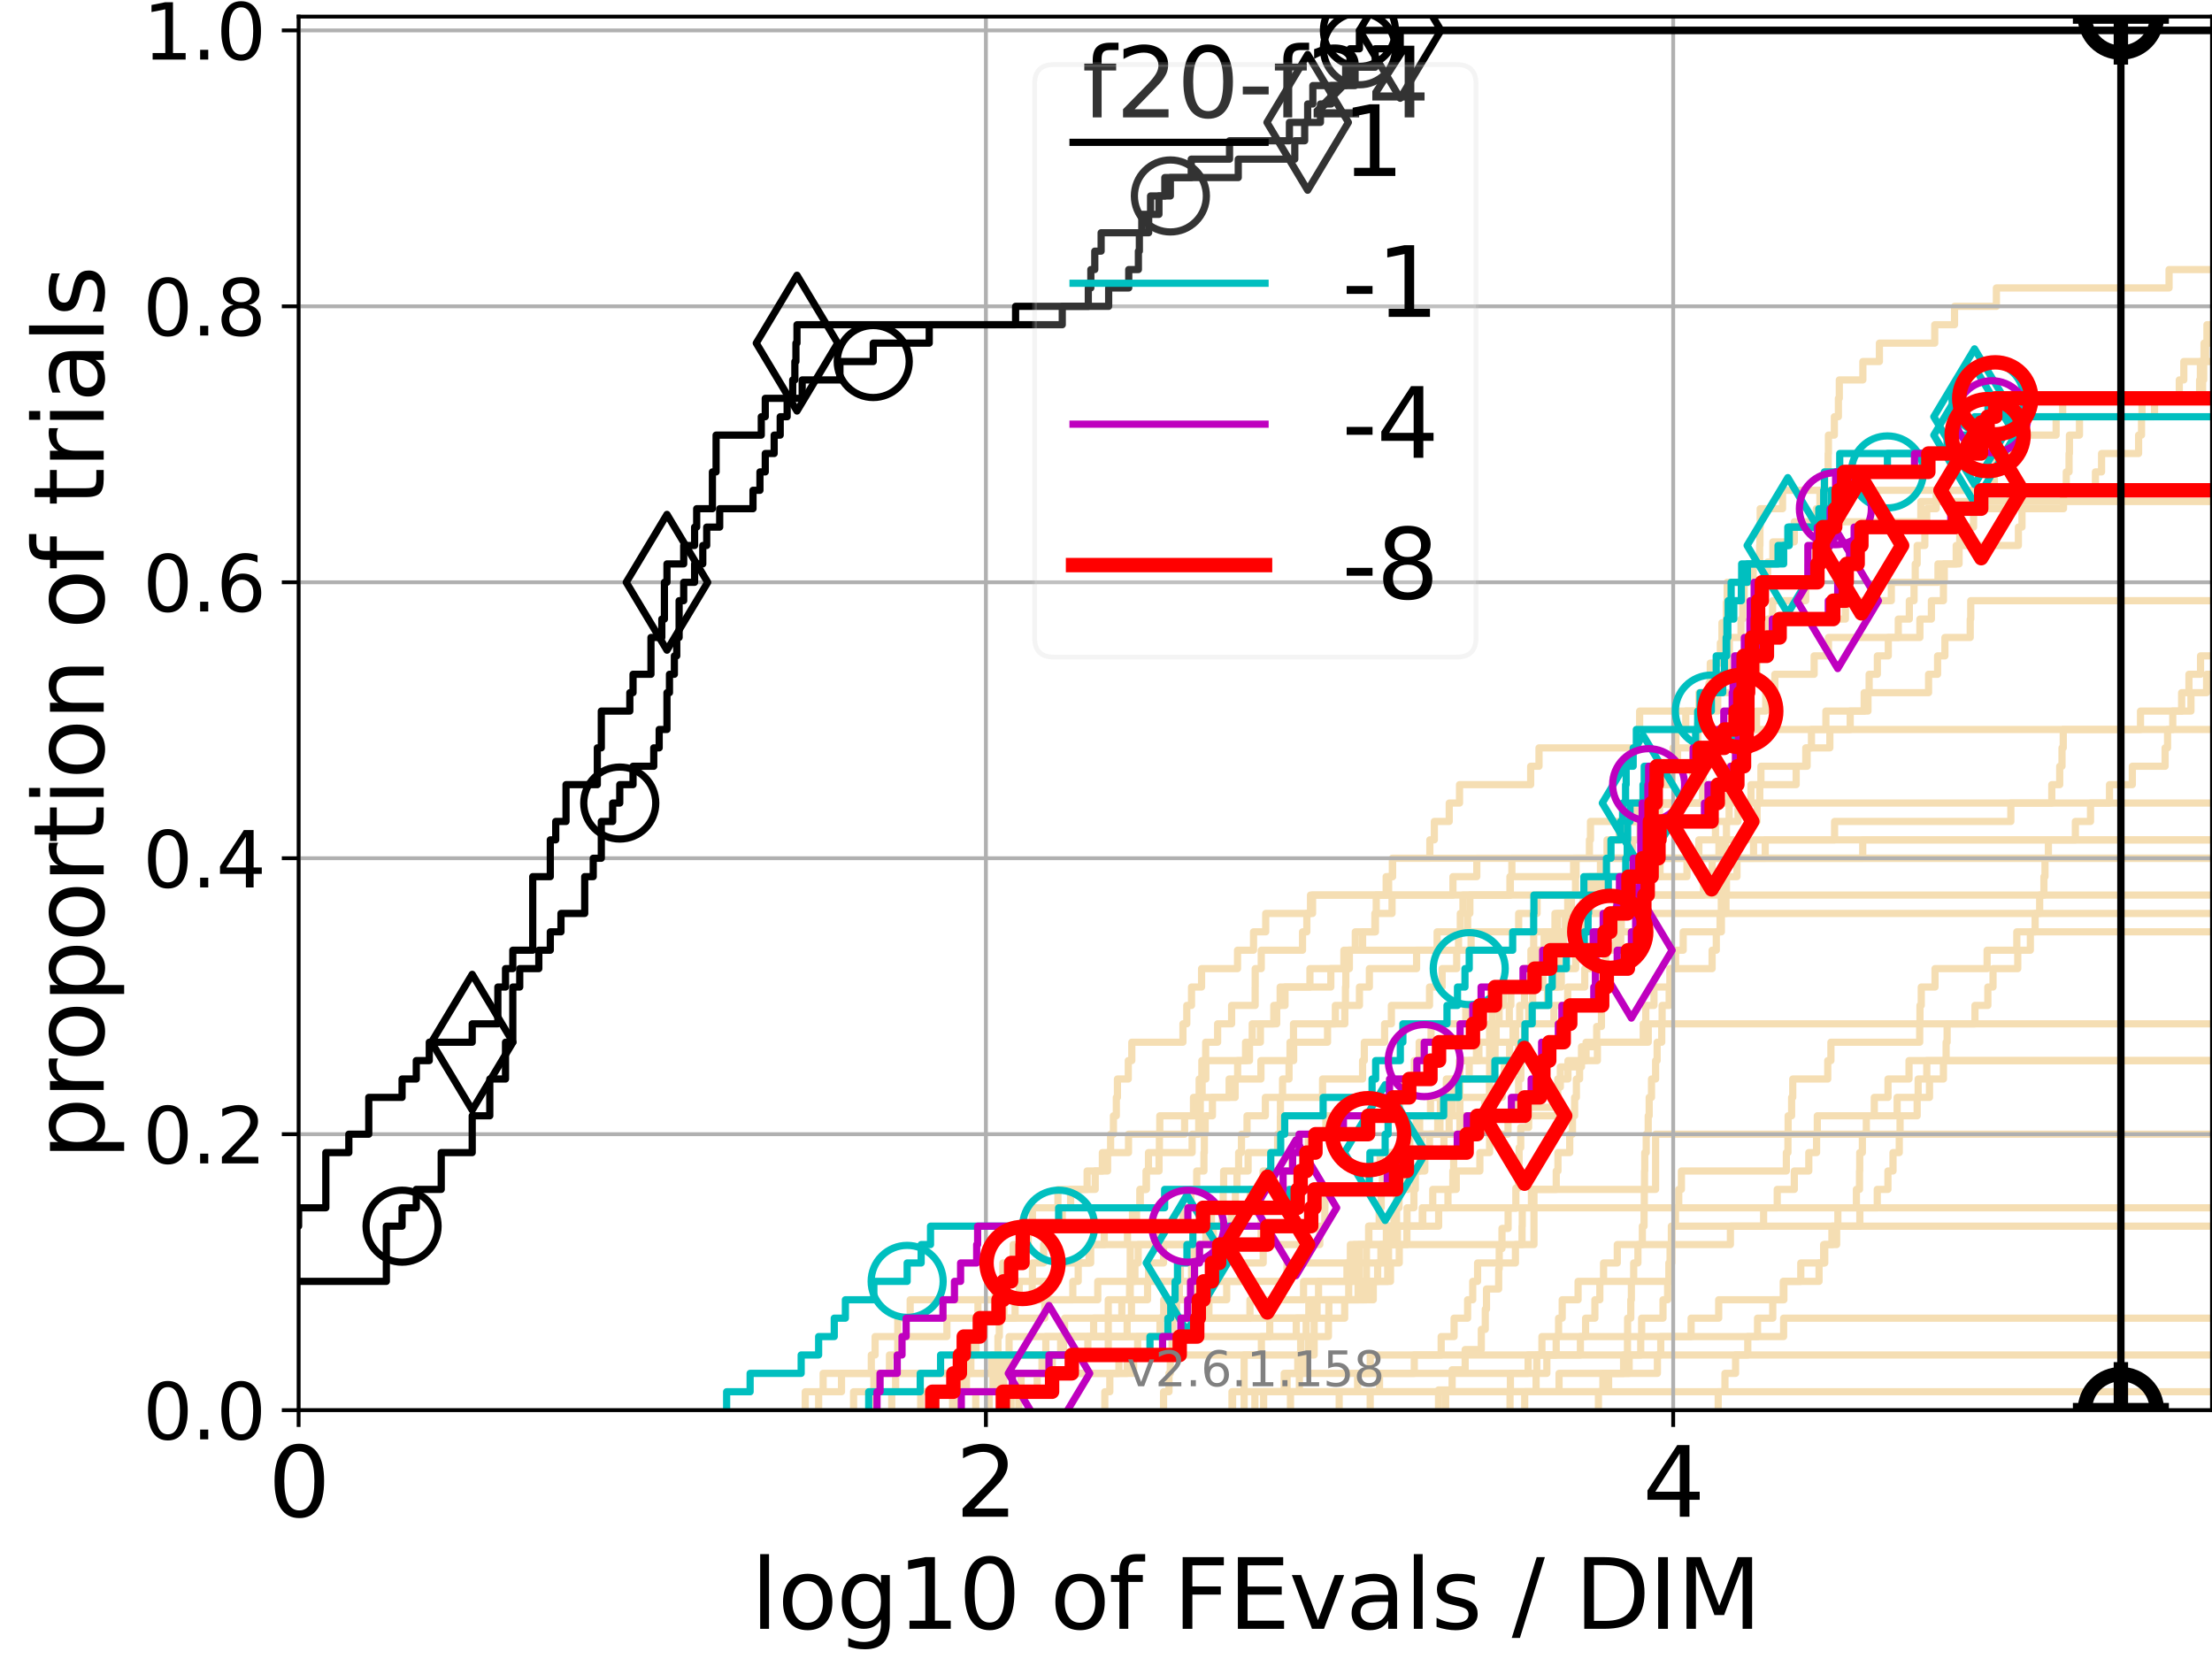 <?xml version="1.0" encoding="utf-8" standalone="no"?>
<!DOCTYPE svg PUBLIC "-//W3C//DTD SVG 1.1//EN"
  "http://www.w3.org/Graphics/SVG/1.1/DTD/svg11.dtd">
<svg xmlns:xlink="http://www.w3.org/1999/xlink" width="460.8pt" height="345.6pt" viewBox="0 0 460.8 345.6" xmlns="http://www.w3.org/2000/svg" version="1.1">
 <defs>
  <style type="text/css">*{stroke-linejoin: round; stroke-linecap: butt}</style>
 </defs>
 <g id="figure_1">
  <g id="patch_1">
   <path d="M 0 345.6 
L 460.8 345.6 
L 460.8 0 
L 0 0 
z
" style="fill: #ffffff"/>
  </g>
  <g id="axes_1">
   <g id="patch_2">
    <path d="M 62.208 293.76 
L 460.8 293.76 
L 460.8 3.456 
L 62.208 3.456 
z
" style="fill: #ffffff"/>
   </g>
   <g id="line2d_1">
    <path d="M 198.446 293.76 
L 198.446 289.928 
L 201.338 289.928 
L 201.338 286.095 
L 202.246 286.095 
L 202.246 282.263 
L 203.327 282.263 
L 203.327 278.43 
L 203.46 278.43 
L 203.46 274.598 
L 203.723 274.598 
L 203.723 270.766 
L 207.312 270.766 
L 207.312 266.933 
L 208.907 266.933 
L 208.907 263.101 
L 211.052 263.101 
L 211.052 259.268 
L 214.203 259.268 
L 214.203 255.436 
L 215.08 255.436 
L 215.08 251.604 
L 220.382 251.604 
L 220.382 247.771 
L 226.464 247.771 
L 226.464 243.939 
L 230.733 243.939 
L 230.733 240.106 
L 231.36 240.106 
L 231.36 236.274 
L 231.947 236.274 
L 231.947 232.442 
L 232.55 232.442 
L 232.55 228.609 
L 232.783 228.609 
L 232.783 224.777 
L 235.042 224.777 
L 235.042 220.944 
L 235.776 220.944 
L 235.776 217.112 
L 246.427 217.112 
L 246.427 213.28 
L 247.23 213.28 
L 247.23 209.447 
L 248.218 209.447 
L 248.218 205.615 
L 250.31 205.615 
L 250.31 201.782 
L 257.802 201.782 
L 257.802 197.95 
L 261.131 197.95 
L 261.131 194.118 
L 263.673 194.118 
L 263.673 190.285 
L 273.004 190.285 
L 273.004 186.453 
L 273.004 186.453 
L 273.004 186.453 
L 460.8 186.453 
" clip-path="url(#pf83bfa8fc0)" style="fill: none; stroke: #f5deb3; stroke-width: 1.5; stroke-linecap: square"/>
   </g>
   <g id="line2d_2">
    <path d="M 259.177 293.76 
L 259.177 282.263 
L 273.764 282.263 
L 273.764 270.766 
L 284.656 270.766 
L 284.656 259.268 
L 319.554 259.268 
L 319.554 247.771 
L 344.892 247.771 
L 344.892 236.274 
L 344.892 236.274 
L 344.892 236.274 
L 460.8 236.274 
" clip-path="url(#pf83bfa8fc0)" style="fill: none; stroke: #f5deb3; stroke-width: 1.5; stroke-linecap: square"/>
   </g>
   <g id="line2d_3">
    <path d="M 167.744 293.76 
L 167.744 289.928 
L 171.475 289.928 
L 171.475 286.095 
L 200.839 286.095 
L 200.839 282.263 
L 202.039 282.263 
L 202.039 278.43 
L 203.854 278.43 
L 203.854 274.598 
L 209.128 274.598 
L 209.128 270.766 
L 212.321 270.766 
L 212.321 266.933 
L 215.08 266.933 
L 215.08 263.101 
L 217.404 263.101 
L 217.404 259.268 
L 217.781 259.268 
L 217.781 255.436 
L 221.29 255.436 
L 221.29 251.604 
L 223.03 251.604 
L 223.03 247.771 
L 228.153 247.771 
L 228.153 243.939 
L 229.641 243.939 
L 229.641 240.106 
L 235.09 240.106 
L 235.09 236.274 
L 241.604 236.274 
L 241.604 232.442 
L 248.623 232.442 
L 248.623 228.609 
L 257.303 228.609 
L 257.303 224.777 
L 257.825 224.777 
L 257.825 220.944 
L 259.473 220.944 
L 259.473 217.112 
L 262.567 217.112 
L 262.567 213.28 
L 265.962 213.28 
L 265.962 209.447 
L 266.68 209.447 
L 266.68 205.615 
L 277.237 205.615 
L 277.237 201.782 
L 279.957 201.782 
L 279.957 197.95 
L 303.843 197.95 
L 303.843 194.118 
L 305.741 194.118 
L 305.741 190.285 
L 306.198 190.285 
L 306.198 186.453 
L 314.63 186.453 
L 314.63 182.621 
L 327.808 182.621 
L 327.808 178.788 
L 327.808 178.788 
L 327.808 178.788 
L 460.8 178.788 
" clip-path="url(#pf83bfa8fc0)" style="fill: none; stroke: #f5deb3; stroke-width: 1.5; stroke-linecap: square"/>
   </g>
   <g id="line2d_4">
    <path d="M 191.798 293.76 
L 191.798 289.928 
L 207.948 289.928 
L 207.948 286.095 
L 208.006 286.095 
L 208.006 282.263 
L 210.211 282.263 
L 210.211 278.43 
L 234.802 278.43 
L 234.802 274.598 
L 235.706 274.598 
L 235.706 270.766 
L 239.059 270.766 
L 239.059 266.933 
L 239.269 266.933 
L 239.269 263.101 
L 242.389 263.101 
L 242.389 259.268 
L 251.205 259.268 
L 251.205 255.436 
L 252.366 255.436 
L 252.366 251.604 
L 254.818 251.604 
L 254.818 247.771 
L 254.907 247.771 
L 254.907 243.939 
L 258.032 243.939 
L 258.032 240.106 
L 258.621 240.106 
L 258.621 236.274 
L 259.777 236.274 
L 259.777 232.442 
L 263.597 232.442 
L 263.597 228.609 
L 275.513 228.609 
L 275.513 224.777 
L 283.849 224.777 
L 283.849 220.944 
L 284.211 220.944 
L 284.211 217.112 
L 288.437 217.112 
L 288.437 213.28 
L 289.849 213.28 
L 289.849 209.447 
L 297.798 209.447 
L 297.798 205.615 
L 300.421 205.615 
L 300.421 201.782 
L 303.455 201.782 
L 303.455 197.95 
L 306.455 197.95 
L 306.455 194.118 
L 316.366 194.118 
L 316.366 190.285 
L 320.203 190.285 
L 320.203 186.453 
L 332.69 186.453 
L 332.69 182.621 
L 333.404 182.621 
L 333.404 178.788 
L 334.779 178.788 
L 334.779 174.956 
L 337.298 174.956 
L 337.298 171.123 
L 342.165 171.123 
L 342.165 167.291 
L 342.165 167.291 
L 342.165 167.291 
L 460.8 167.291 
" clip-path="url(#pf83bfa8fc0)" style="fill: none; stroke: #f5deb3; stroke-width: 1.5; stroke-linecap: square"/>
   </g>
   <g id="line2d_5">
    <path d="M 278.976 293.76 
L 278.976 289.928 
L 278.976 289.928 
L 278.976 289.928 
L 460.8 289.928 
" clip-path="url(#pf83bfa8fc0)" style="fill: none; stroke: #f5deb3; stroke-width: 1.5; stroke-linecap: square"/>
   </g>
   <g id="line2d_6"/>
   <g id="line2d_7">
    <path d="M 210.634 293.76 
L 210.634 289.928 
L 216.066 289.928 
L 216.066 286.095 
L 217.656 286.095 
L 217.656 282.263 
L 220.953 282.263 
L 220.953 278.43 
L 227.822 278.43 
L 227.822 274.598 
L 272.649 274.598 
L 272.649 270.766 
L 284.151 270.766 
L 284.151 266.933 
L 286.989 266.933 
L 286.989 263.101 
L 287.671 263.101 
L 287.671 259.268 
L 291.094 259.268 
L 291.094 255.436 
L 299.699 255.436 
L 299.699 251.604 
L 301.639 251.604 
L 301.639 247.771 
L 302.644 247.771 
L 302.644 243.939 
L 302.823 243.939 
L 302.823 240.106 
L 304.013 240.106 
L 304.013 236.274 
L 305.471 236.274 
L 305.471 232.442 
L 309.305 232.442 
L 309.305 228.609 
L 310.287 228.609 
L 310.287 224.777 
L 311.307 224.777 
L 311.307 220.944 
L 316.355 220.944 
L 316.355 217.112 
L 317.627 217.112 
L 317.627 213.28 
L 318.883 213.28 
L 318.883 209.447 
L 322.369 209.447 
L 322.369 205.615 
L 325.25 205.615 
L 325.25 201.782 
L 328.239 201.782 
L 328.239 197.95 
L 337.632 197.95 
L 337.632 194.118 
L 337.743 194.118 
L 337.743 190.285 
L 341.934 190.285 
L 341.934 186.453 
L 354.866 186.453 
L 354.866 182.621 
L 356.676 182.621 
L 356.676 178.788 
L 358.084 178.788 
L 358.084 174.956 
L 364.026 174.956 
L 364.026 171.123 
L 366.033 171.123 
L 366.033 167.291 
L 366.596 167.291 
L 366.596 163.459 
L 374.174 163.459 
L 374.174 159.626 
L 376.174 159.626 
L 376.174 155.794 
L 381.191 155.794 
L 381.191 151.961 
L 385.431 151.961 
L 385.431 148.129 
L 388.343 148.129 
L 388.343 144.297 
L 389.377 144.297 
L 389.377 140.464 
L 391.091 140.464 
L 391.091 136.632 
L 393.367 136.632 
L 393.367 132.799 
L 399.95 132.799 
L 399.95 128.967 
L 402.345 128.967 
L 402.345 125.135 
L 404.852 125.135 
L 404.852 121.302 
L 405.025 121.302 
L 405.025 117.47 
L 408.11 117.47 
L 408.11 113.637 
L 408.253 113.637 
L 408.253 109.805 
L 411.13 109.805 
L 411.13 105.973 
L 418.733 105.973 
L 418.733 102.14 
L 436.516 102.14 
L 436.516 98.308 
L 437.796 98.308 
L 437.796 94.475 
L 445.509 94.475 
L 445.509 90.643 
L 446.115 90.643 
L 446.115 86.811 
L 446.218 86.811 
L 446.218 82.978 
L 453.986 82.978 
L 453.986 79.146 
L 454.928 79.146 
L 454.928 75.313 
L 461.8 75.313 
" clip-path="url(#pf83bfa8fc0)" style="fill: none; stroke: #f5deb3; stroke-width: 1.5; stroke-linecap: square"/>
   </g>
   <g id="line2d_8">
    <path d="M 314.567 293.76 
L 314.567 289.928 
L 319.995 289.928 
L 319.995 286.095 
L 322.237 286.095 
L 322.237 282.263 
L 324.183 282.263 
L 324.183 278.43 
L 324.68 278.43 
L 324.68 274.598 
L 325.434 274.598 
L 325.434 270.766 
L 328.745 270.766 
L 328.745 266.933 
L 348.115 266.933 
L 348.115 263.101 
L 348.263 263.101 
L 348.263 259.268 
L 348.279 259.268 
L 348.279 255.436 
L 349.035 255.436 
L 349.035 251.604 
L 349.712 251.604 
L 349.712 247.771 
L 350.269 247.771 
L 350.269 243.939 
L 372.129 243.939 
L 372.129 240.106 
L 372.459 240.106 
L 372.459 236.274 
L 372.499 236.274 
L 372.499 232.442 
L 373.226 232.442 
L 373.226 228.609 
L 373.464 228.609 
L 373.464 224.777 
L 380.754 224.777 
L 380.754 220.944 
L 381.413 220.944 
L 381.413 217.112 
L 399.908 217.112 
L 399.908 213.28 
L 399.965 213.28 
L 399.965 209.447 
L 400.235 209.447 
L 400.235 205.615 
L 403.099 205.615 
L 403.099 201.782 
L 413.949 201.782 
L 413.949 197.95 
L 420.137 197.95 
L 420.137 194.118 
L 420.137 194.118 
L 420.137 194.118 
L 460.8 194.118 
" clip-path="url(#pf83bfa8fc0)" style="fill: none; stroke: #f5deb3; stroke-width: 1.5; stroke-linecap: square"/>
   </g>
   <g id="line2d_9">
    <path d="M 203.261 293.76 
L 203.261 289.928 
L 207.018 289.928 
L 207.018 286.095 
L 217.064 286.095 
L 217.064 282.263 
L 217.865 282.263 
L 217.865 278.43 
L 248.171 278.43 
L 248.171 274.598 
L 251.84 274.598 
L 251.84 270.766 
L 255.545 270.766 
L 255.545 266.933 
L 258.384 266.933 
L 258.384 263.101 
L 263.144 263.101 
L 263.144 259.268 
L 274.935 259.268 
L 274.935 255.436 
L 275.986 255.436 
L 275.986 251.604 
L 276.011 251.604 
L 276.011 247.771 
L 285.118 247.771 
L 285.118 243.939 
L 287.507 243.939 
L 287.507 240.106 
L 296.08 240.106 
L 296.08 236.274 
L 299.506 236.274 
L 299.506 232.442 
L 301.561 232.442 
L 301.561 228.609 
L 302.812 228.609 
L 302.812 224.777 
L 306.067 224.777 
L 306.067 220.944 
L 308.085 220.944 
L 308.085 217.112 
L 310.819 217.112 
L 310.819 213.28 
L 310.821 213.28 
L 310.821 209.447 
L 313.139 209.447 
L 313.139 205.615 
L 317.443 205.615 
L 317.443 201.782 
L 319.538 201.782 
L 319.538 197.95 
L 321.672 197.95 
L 321.672 194.118 
L 324.485 194.118 
L 324.485 190.285 
L 331.272 190.285 
L 331.272 186.453 
L 332.453 186.453 
L 332.453 182.621 
L 333.609 182.621 
L 333.609 178.788 
L 340.045 178.788 
L 340.045 174.956 
L 341.639 174.956 
L 341.639 171.123 
L 345.714 171.123 
L 345.714 167.291 
L 354.658 167.291 
L 354.658 163.459 
L 354.791 163.459 
L 354.791 159.626 
L 356.073 159.626 
L 356.073 155.794 
L 359.131 155.794 
L 359.131 151.961 
L 361.433 151.961 
L 361.433 148.129 
L 362.356 148.129 
L 362.356 144.297 
L 362.498 144.297 
L 362.498 140.464 
L 366.029 140.464 
L 366.029 136.632 
L 366.224 136.632 
L 366.224 132.799 
L 368.49 132.799 
L 368.49 128.967 
L 369.257 128.967 
L 369.257 125.135 
L 376.168 125.135 
L 376.168 121.302 
L 378.07 121.302 
L 378.07 117.47 
L 378.115 117.47 
L 378.115 113.637 
L 378.336 113.637 
L 378.336 109.805 
L 378.363 109.805 
L 378.363 105.973 
L 379.122 105.973 
L 379.122 102.14 
L 380.151 102.14 
L 380.151 98.308 
L 380.84 98.308 
L 380.84 94.475 
L 380.896 94.475 
L 380.896 90.643 
L 382.13 90.643 
L 382.13 86.811 
L 382.972 86.811 
L 382.972 82.978 
L 383.162 82.978 
L 383.162 79.146 
L 388.067 79.146 
L 388.067 75.313 
L 391.515 75.313 
L 391.515 71.481 
L 403.04 71.481 
L 403.04 67.649 
L 407.164 67.649 
L 407.164 63.816 
L 415.884 63.816 
L 415.884 59.984 
L 451.855 59.984 
L 451.855 56.151 
L 461.8 56.151 
" clip-path="url(#pf83bfa8fc0)" style="fill: none; stroke: #f5deb3; stroke-width: 1.5; stroke-linecap: square"/>
   </g>
   <g id="line2d_10">
    <path d="M 301.155 293.76 
L 301.155 289.928 
L 314.643 289.928 
L 314.643 286.095 
L 318.337 286.095 
L 318.337 282.263 
L 321.211 282.263 
L 321.211 278.43 
L 330.307 278.43 
L 330.307 274.598 
L 332.244 274.598 
L 332.244 270.766 
L 333.275 270.766 
L 333.275 266.933 
L 334.053 266.933 
L 334.053 263.101 
L 336.911 263.101 
L 336.911 259.268 
L 360.475 259.268 
L 360.475 255.436 
L 367.394 255.436 
L 367.394 251.604 
L 370.228 251.604 
L 370.228 247.771 
L 373.789 247.771 
L 373.789 243.939 
L 376.806 243.939 
L 376.806 240.106 
L 378.43 240.106 
L 378.43 236.274 
L 378.578 236.274 
L 378.578 232.442 
L 395.207 232.442 
L 395.207 228.609 
L 401.95 228.609 
L 401.95 224.777 
L 404.851 224.777 
L 404.851 220.944 
L 404.851 220.944 
L 404.851 220.944 
L 460.8 220.944 
" clip-path="url(#pf83bfa8fc0)" style="fill: none; stroke: #f5deb3; stroke-width: 1.5; stroke-linecap: square"/>
   </g>
   <g id="line2d_11">
    <path d="M 256.64 293.76 
L 256.64 289.928 
L 282.815 289.928 
L 282.815 286.095 
L 294.624 286.095 
L 294.624 282.263 
L 300.224 282.263 
L 300.224 278.43 
L 302.912 278.43 
L 302.912 274.598 
L 305.731 274.598 
L 305.731 270.766 
L 306.793 270.766 
L 306.793 266.933 
L 307.808 266.933 
L 307.808 263.101 
L 315.693 263.101 
L 315.693 259.268 
L 317.067 259.268 
L 317.067 255.436 
L 317.115 255.436 
L 317.115 251.604 
L 319.025 251.604 
L 319.025 247.771 
L 324.193 247.771 
L 324.193 243.939 
L 324.551 243.939 
L 324.551 240.106 
L 327.002 240.106 
L 327.002 236.274 
L 327.571 236.274 
L 327.571 232.442 
L 328.025 232.442 
L 328.025 228.609 
L 328.389 228.609 
L 328.389 224.777 
L 329.059 224.777 
L 329.059 220.944 
L 332.767 220.944 
L 332.767 217.112 
L 342.312 217.112 
L 342.312 213.28 
L 342.844 213.28 
L 342.844 209.447 
L 344.552 209.447 
L 344.552 205.615 
L 347.963 205.615 
L 347.963 201.782 
L 349.057 201.782 
L 349.057 197.95 
L 350.641 197.95 
L 350.641 194.118 
L 358.598 194.118 
L 358.598 190.285 
L 359.56 190.285 
L 359.56 186.453 
L 359.653 186.453 
L 359.653 182.621 
L 361.846 182.621 
L 361.846 178.788 
L 365.296 178.788 
L 365.296 174.956 
L 382.176 174.956 
L 382.176 171.123 
L 418.895 171.123 
L 418.895 167.291 
L 427.424 167.291 
L 427.424 163.459 
L 429.075 163.459 
L 429.075 159.626 
L 429.555 159.626 
L 429.555 155.794 
L 429.814 155.794 
L 429.814 151.961 
L 445.904 151.961 
L 445.904 148.129 
L 456.415 148.129 
L 456.415 144.297 
L 459.673 144.297 
L 459.673 140.464 
L 461.423 140.464 
L 461.423 136.632 
L 461.8 136.632 
" clip-path="url(#pf83bfa8fc0)" style="fill: none; stroke: #f5deb3; stroke-width: 1.5; stroke-linecap: square"/>
   </g>
   <g id="line2d_12">
    <path d="M 206.06 293.76 
L 206.06 289.928 
L 208.851 289.928 
L 208.851 286.095 
L 210.158 286.095 
L 210.158 282.263 
L 221.55 282.263 
L 221.55 278.43 
L 221.771 278.43 
L 221.771 274.598 
L 233.696 274.598 
L 233.696 270.766 
L 235.305 270.766 
L 235.305 266.933 
L 236.424 266.933 
L 236.424 263.101 
L 237.104 263.101 
L 237.104 259.268 
L 241.017 259.268 
L 241.017 255.436 
L 246.444 255.436 
L 246.444 251.604 
L 248.092 251.604 
L 248.092 247.771 
L 249.297 247.771 
L 249.297 243.939 
L 250.804 243.939 
L 250.804 240.106 
L 250.891 240.106 
L 250.891 236.274 
L 251.063 236.274 
L 251.063 232.442 
L 252.571 232.442 
L 252.571 228.609 
L 256.049 228.609 
L 256.049 224.777 
L 262.675 224.777 
L 262.675 220.944 
L 269.493 220.944 
L 269.493 217.112 
L 276.552 217.112 
L 276.552 213.28 
L 280.154 213.28 
L 280.154 209.447 
L 283.199 209.447 
L 283.199 205.615 
L 285.266 205.615 
L 285.266 201.782 
L 295.103 201.782 
L 295.103 197.95 
L 299.377 197.95 
L 299.377 194.118 
L 304.208 194.118 
L 304.208 190.285 
L 304.762 190.285 
L 304.762 186.453 
L 314.552 186.453 
L 314.552 182.621 
L 314.951 182.621 
L 314.951 178.788 
L 314.951 178.788 
L 314.951 178.788 
L 460.8 178.788 
" clip-path="url(#pf83bfa8fc0)" style="fill: none; stroke: #f5deb3; stroke-width: 1.5; stroke-linecap: square"/>
   </g>
   <g id="line2d_13">
    <path d="M 256.772 293.76 
L 256.772 289.928 
L 267.526 289.928 
L 267.526 286.095 
L 271.602 286.095 
L 271.602 282.263 
L 272.527 282.263 
L 272.527 278.43 
L 276.734 278.43 
L 276.734 274.598 
L 280.12 274.598 
L 280.12 270.766 
L 282.908 270.766 
L 282.908 266.933 
L 283.128 266.933 
L 283.128 263.101 
L 283.128 263.101 
L 283.128 259.268 
L 285.104 259.268 
L 285.104 255.436 
L 296.395 255.436 
L 296.395 251.604 
L 296.395 251.604 
L 296.395 251.604 
L 460.8 251.604 
" clip-path="url(#pf83bfa8fc0)" style="fill: none; stroke: #f5deb3; stroke-width: 1.5; stroke-linecap: square"/>
   </g>
   <g id="line2d_14">
    <path d="M 177.815 293.76 
L 177.815 289.928 
L 186.57 289.928 
L 186.57 286.095 
L 233.09 286.095 
L 233.09 282.263 
L 262.774 282.263 
L 262.774 278.43 
L 270.033 278.43 
L 270.033 274.598 
L 273.695 274.598 
L 273.695 270.766 
L 274.675 270.766 
L 274.675 266.933 
L 280.594 266.933 
L 280.594 263.101 
L 281.305 263.101 
L 281.305 259.268 
L 285.157 259.268 
L 285.157 255.436 
L 287.307 255.436 
L 287.307 251.604 
L 287.737 251.604 
L 287.737 247.771 
L 287.978 247.771 
L 287.978 243.939 
L 289.573 243.939 
L 289.573 240.106 
L 291.951 240.106 
L 291.951 236.274 
L 295.027 236.274 
L 295.027 232.442 
L 297.998 232.442 
L 297.998 228.609 
L 312.943 228.609 
L 312.943 224.777 
L 313.383 224.777 
L 313.383 220.944 
L 314.485 220.944 
L 314.485 217.112 
L 315.193 217.112 
L 315.193 213.28 
L 323.7 213.28 
L 323.7 209.447 
L 326.58 209.447 
L 326.58 205.615 
L 330.135 205.615 
L 330.135 201.782 
L 332.161 201.782 
L 332.161 197.95 
L 334.858 197.95 
L 334.858 194.118 
L 343.139 194.118 
L 343.139 190.285 
L 343.139 190.285 
L 343.139 190.285 
L 460.8 190.285 
" clip-path="url(#pf83bfa8fc0)" style="fill: none; stroke: #f5deb3; stroke-width: 1.5; stroke-linecap: square"/>
   </g>
   <g id="line2d_15">
    <path d="M 357.933 293.76 
L 357.933 289.928 
L 359.34 289.928 
L 359.34 286.095 
L 361.552 286.095 
L 361.552 282.263 
L 364.096 282.263 
L 364.096 278.43 
L 366.126 278.43 
L 366.126 274.598 
L 369.297 274.598 
L 369.297 270.766 
L 371.486 270.766 
L 371.486 266.933 
L 375.135 266.933 
L 375.135 263.101 
L 380.128 263.101 
L 380.128 259.268 
L 382.61 259.268 
L 382.61 255.436 
L 382.86 255.436 
L 382.86 251.604 
L 386.723 251.604 
L 386.723 247.771 
L 387.371 247.771 
L 387.371 243.939 
L 387.414 243.939 
L 387.414 240.106 
L 387.966 240.106 
L 387.966 236.274 
L 388.789 236.274 
L 388.789 232.442 
L 390.449 232.442 
L 390.449 228.609 
L 393.306 228.609 
L 393.306 224.777 
L 397.684 224.777 
L 397.684 220.944 
L 397.684 220.944 
L 397.684 220.944 
L 460.8 220.944 
" clip-path="url(#pf83bfa8fc0)" style="fill: none; stroke: #f5deb3; stroke-width: 1.5; stroke-linecap: square"/>
   </g>
   <g id="line2d_16">
    <path d="M 261.409 293.76 
L 261.409 289.928 
L 324.778 289.928 
L 324.778 286.095 
L 345.266 286.095 
L 345.266 282.263 
L 345.968 282.263 
L 345.968 278.43 
L 352.292 278.43 
L 352.292 274.598 
L 358.035 274.598 
L 358.035 270.766 
L 371.616 270.766 
L 371.616 266.933 
L 378.941 266.933 
L 378.941 263.101 
L 379.898 263.101 
L 379.898 259.268 
L 381.622 259.268 
L 381.622 255.436 
L 387.439 255.436 
L 387.439 251.604 
L 391.066 251.604 
L 391.066 247.771 
L 393.289 247.771 
L 393.289 243.939 
L 394.347 243.939 
L 394.347 240.106 
L 395.653 240.106 
L 395.653 236.274 
L 395.816 236.274 
L 395.816 232.442 
L 399.378 232.442 
L 399.378 228.609 
L 399.584 228.609 
L 399.584 224.777 
L 401.385 224.777 
L 401.385 220.944 
L 405.411 220.944 
L 405.411 217.112 
L 405.625 217.112 
L 405.625 213.28 
L 411.422 213.28 
L 411.422 209.447 
L 414.103 209.447 
L 414.103 205.615 
L 415.183 205.615 
L 415.183 201.782 
L 420.334 201.782 
L 420.334 197.95 
L 422.959 197.95 
L 422.959 194.118 
L 423.956 194.118 
L 423.956 190.285 
L 424.9 190.285 
L 424.9 186.453 
L 425.785 186.453 
L 425.785 182.621 
L 426.011 182.621 
L 426.011 178.788 
L 426.717 178.788 
L 426.717 174.956 
L 432.339 174.956 
L 432.339 171.123 
L 435.495 171.123 
L 435.495 167.291 
L 439.446 167.291 
L 439.446 163.459 
L 444.201 163.459 
L 444.201 159.626 
L 451.028 159.626 
L 451.028 155.794 
L 451.544 155.794 
L 451.544 151.961 
L 452.622 151.961 
L 452.622 148.129 
L 454.476 148.129 
L 454.476 144.297 
L 455.998 144.297 
L 455.998 140.464 
L 458.414 140.464 
L 458.414 136.632 
L 461.8 136.632 
" clip-path="url(#pf83bfa8fc0)" style="fill: none; stroke: #f5deb3; stroke-width: 1.5; stroke-linecap: square"/>
   </g>
   <g id="line2d_17">
    <path d="M 268.829 293.76 
L 268.829 289.928 
L 270.687 289.928 
L 270.687 286.095 
L 285.447 286.095 
L 285.447 282.263 
L 341.793 282.263 
L 341.793 278.43 
L 371.56 278.43 
L 371.56 274.598 
L 371.56 274.598 
L 371.56 274.598 
L 460.8 274.598 
" clip-path="url(#pf83bfa8fc0)" style="fill: none; stroke: #f5deb3; stroke-width: 1.5; stroke-linecap: square"/>
   </g>
   <g id="line2d_18">
    <path d="M 185.762 293.76 
L 185.762 289.928 
L 200.477 289.928 
L 200.477 286.095 
L 206.603 286.095 
L 206.603 282.263 
L 207.891 282.263 
L 207.891 278.43 
L 208.177 278.43 
L 208.177 274.598 
L 217.656 274.598 
L 217.656 270.766 
L 223.485 270.766 
L 223.485 266.933 
L 224.61 266.933 
L 224.61 263.101 
L 226.871 263.101 
L 226.871 259.268 
L 230.038 259.268 
L 230.038 255.436 
L 236.766 255.436 
L 236.766 251.604 
L 237.461 251.604 
L 237.461 247.771 
L 238.784 247.771 
L 238.784 243.939 
L 239.248 243.939 
L 239.248 240.106 
L 248.343 240.106 
L 248.343 236.274 
L 249.718 236.274 
L 249.718 232.442 
L 250.045 232.442 
L 250.045 228.609 
L 250.427 228.609 
L 250.427 224.777 
L 251.205 224.777 
L 251.205 220.944 
L 260.292 220.944 
L 260.292 217.112 
L 260.861 217.112 
L 260.861 213.28 
L 265.353 213.28 
L 265.353 209.447 
L 267.694 209.447 
L 267.694 205.615 
L 272.883 205.615 
L 272.883 201.782 
L 280.886 201.782 
L 280.886 197.95 
L 283.854 197.95 
L 283.854 194.118 
L 286.407 194.118 
L 286.407 190.285 
L 289.989 190.285 
L 289.989 186.453 
L 302.674 186.453 
L 302.674 182.621 
L 307.643 182.621 
L 307.643 178.788 
L 307.643 178.788 
L 307.643 178.788 
L 460.8 178.788 
" clip-path="url(#pf83bfa8fc0)" style="fill: none; stroke: #f5deb3; stroke-width: 1.5; stroke-linecap: square"/>
   </g>
   <g id="line2d_19">
    <path d="M 299.669 293.76 
L 299.669 289.554 
L 302.505 289.554 
L 302.505 285.347 
L 305.219 285.347 
L 305.219 281.141 
L 308.584 281.141 
L 308.584 276.935 
L 309.408 276.935 
L 309.408 272.729 
L 309.665 272.729 
L 309.665 268.522 
L 312.199 268.522 
L 312.199 264.316 
L 312.317 264.316 
L 312.317 260.11 
L 312.892 260.11 
L 312.892 255.903 
L 314.169 255.903 
L 314.169 251.697 
L 315.777 251.697 
L 315.777 247.491 
L 316.326 247.491 
L 316.326 243.285 
L 316.46 243.285 
L 316.46 239.078 
L 316.794 239.078 
L 316.794 234.872 
L 318.444 234.872 
L 318.444 230.666 
L 323.857 230.666 
L 323.857 226.459 
L 325.044 226.459 
L 325.044 222.253 
L 329.455 222.253 
L 329.455 218.047 
L 332.622 218.047 
L 332.622 213.841 
L 333.612 213.841 
L 333.612 209.634 
L 334.206 209.634 
L 334.206 205.428 
L 334.498 205.428 
L 334.5 197.015 
L 336.62 197.015 
L 336.679 188.603 
L 337.802 188.603 
L 337.802 184.397 
L 340.188 184.397 
L 340.188 180.19 
L 342.63 180.19 
L 342.63 175.984 
L 343.645 175.984 
L 343.645 171.778 
L 343.777 171.778 
L 343.777 167.571 
L 351.277 167.571 
L 351.277 163.365 
L 352.595 163.365 
L 352.62 154.952 
L 353.645 154.952 
L 353.645 150.746 
L 354.825 150.746 
L 354.825 146.54 
L 356.001 146.54 
L 356.001 142.334 
L 356.278 142.334 
L 356.278 138.127 
L 358.379 138.127 
L 358.379 133.921 
L 358.715 133.921 
L 358.715 129.715 
L 359.638 129.715 
L 359.638 125.508 
L 359.806 125.508 
L 359.806 121.302 
L 368.224 121.302 
L 368.224 117.096 
L 369.324 117.096 
L 369.324 112.89 
L 373.789 112.89 
L 373.789 108.683 
L 400.144 108.683 
L 400.144 104.477 
L 400.144 104.477 
L 460.8 104.477 
L 460.8 104.477 
" clip-path="url(#pf83bfa8fc0)" style="fill: none; stroke: #f5deb3; stroke-width: 1.5; stroke-linecap: square"/>
   </g>
   <g id="line2d_20">
    <path d="M 182.042 293.76 
L 182.042 289.928 
L 182.042 289.928 
L 182.042 286.095 
L 185.291 286.095 
L 185.291 282.263 
L 187.022 282.263 
L 187.022 278.43 
L 197.258 278.43 
L 197.258 274.598 
L 211.464 274.598 
L 211.464 270.766 
L 215.034 270.766 
L 215.034 266.933 
L 220.497 266.933 
L 220.497 263.101 
L 227.212 263.101 
L 227.212 259.268 
L 234.874 259.268 
L 234.874 255.436 
L 235.916 255.436 
L 235.916 251.604 
L 237.527 251.604 
L 237.527 247.771 
L 238.784 247.771 
L 238.784 243.939 
L 241.449 243.939 
L 241.449 240.106 
L 241.526 240.106 
L 241.526 236.274 
L 246.774 236.274 
L 246.774 232.442 
L 249.251 232.442 
L 249.251 228.609 
L 249.807 228.609 
L 249.807 224.777 
L 250.368 224.777 
L 250.368 220.944 
L 251.163 220.944 
L 251.163 217.112 
L 253.656 217.112 
L 253.656 213.28 
L 256.569 213.28 
L 256.569 209.447 
L 261.471 209.447 
L 261.471 205.615 
L 261.481 205.615 
L 261.481 201.782 
L 262.744 201.782 
L 262.744 197.95 
L 271.342 197.95 
L 271.342 194.118 
L 272.239 194.118 
L 272.239 190.285 
L 273.432 190.285 
L 273.432 186.453 
L 288.762 186.453 
L 288.762 182.621 
L 290.099 182.621 
L 290.099 178.788 
L 367.728 178.788 
L 367.728 174.956 
L 367.728 174.956 
L 367.728 174.956 
L 460.8 174.956 
" clip-path="url(#pf83bfa8fc0)" style="fill: none; stroke: #f5deb3; stroke-width: 1.5; stroke-linecap: square"/>
   </g>
   <g id="line2d_21">
    <path d="M 317.622 293.76 
L 317.622 289.928 
L 333.912 289.928 
L 333.912 286.095 
L 339.377 286.095 
L 339.377 282.263 
L 339.377 282.263 
L 339.377 282.263 
L 460.8 282.263 
" clip-path="url(#pf83bfa8fc0)" style="fill: none; stroke: #f5deb3; stroke-width: 1.5; stroke-linecap: square"/>
   </g>
   <g id="line2d_22">
    <path d="M 170.536 293.76 
L 170.536 289.928 
L 175.301 289.928 
L 175.301 286.095 
L 181.51 286.095 
L 181.51 282.263 
L 182.304 282.263 
L 182.304 278.43 
L 187.022 278.43 
L 187.022 274.598 
L 189.605 274.598 
L 189.605 270.766 
L 228.686 270.766 
L 228.686 266.933 
L 248.218 266.933 
L 248.218 263.101 
L 249.807 263.101 
L 249.807 259.268 
L 252.747 259.268 
L 252.747 255.436 
L 254.602 255.436 
L 254.602 251.604 
L 260.451 251.604 
L 260.451 247.771 
L 263.115 247.771 
L 263.115 243.939 
L 269.127 243.939 
L 269.127 240.106 
L 272.541 240.106 
L 272.541 236.274 
L 276.197 236.274 
L 276.197 232.442 
L 291.584 232.442 
L 291.584 228.609 
L 292.035 228.609 
L 292.035 224.777 
L 294.621 224.777 
L 294.621 220.944 
L 295.637 220.944 
L 295.637 217.112 
L 298.111 217.112 
L 298.111 213.28 
L 305.352 213.28 
L 305.352 209.447 
L 313.211 209.447 
L 313.211 205.615 
L 318.26 205.615 
L 318.26 201.782 
L 318.917 201.782 
L 318.917 197.95 
L 319.495 197.95 
L 319.495 194.118 
L 330.26 194.118 
L 330.26 190.285 
L 338.415 190.285 
L 338.415 186.453 
L 343.556 186.453 
L 343.556 182.621 
L 351.43 182.621 
L 351.43 178.788 
L 353.902 178.788 
L 353.902 174.956 
L 357.363 174.956 
L 357.363 171.123 
L 362.058 171.123 
L 362.058 167.291 
L 364.758 167.291 
L 364.758 163.459 
L 366.832 163.459 
L 366.832 159.626 
L 376.453 159.626 
L 376.453 155.794 
L 377.361 155.794 
L 377.361 151.961 
L 380.367 151.961 
L 380.367 148.129 
L 389.133 148.129 
L 389.133 144.297 
L 401.757 144.297 
L 401.757 140.464 
L 403.635 140.464 
L 403.635 136.632 
L 405.163 136.632 
L 405.163 132.799 
L 410.433 132.799 
L 410.433 128.967 
L 410.54 128.967 
L 410.54 125.135 
L 410.54 125.135 
L 410.54 125.135 
L 460.8 125.135 
" clip-path="url(#pf83bfa8fc0)" style="fill: none; stroke: #f5deb3; stroke-width: 1.5; stroke-linecap: square"/>
   </g>
   <g id="line2d_23">
    <path d="M 263.241 293.76 
L 263.241 289.928 
L 268.118 289.928 
L 268.118 286.095 
L 270.351 286.095 
L 270.351 282.263 
L 270.952 282.263 
L 270.952 278.43 
L 272.093 278.43 
L 272.093 274.598 
L 274.372 274.598 
L 274.372 270.766 
L 286.079 270.766 
L 286.079 266.933 
L 289.084 266.933 
L 289.084 263.101 
L 289.256 263.101 
L 289.256 259.268 
L 290.528 259.268 
L 290.528 255.436 
L 296.282 255.436 
L 296.282 251.604 
L 298.468 251.604 
L 298.468 247.771 
L 303.368 247.771 
L 303.368 243.939 
L 308.284 243.939 
L 308.284 240.106 
L 310.308 240.106 
L 310.308 236.274 
L 314.145 236.274 
L 314.145 232.442 
L 324.476 232.442 
L 324.476 228.609 
L 324.504 228.609 
L 324.504 224.777 
L 326.636 224.777 
L 326.636 220.944 
L 330.404 220.944 
L 330.404 217.112 
L 343.36 217.112 
L 343.36 213.28 
L 343.36 213.28 
L 343.36 213.28 
L 460.8 213.28 
" clip-path="url(#pf83bfa8fc0)" style="fill: none; stroke: #f5deb3; stroke-width: 1.5; stroke-linecap: square"/>
   </g>
   <g id="line2d_24">
    <path d="M 230.15 293.76 
L 230.15 289.928 
L 231.197 289.928 
L 231.197 286.095 
L 236.148 286.095 
L 236.148 282.263 
L 236.992 282.263 
L 236.992 278.43 
L 241.72 278.43 
L 241.72 274.598 
L 242.427 274.598 
L 242.427 270.766 
L 249.523 270.766 
L 249.523 266.933 
L 268.11 266.933 
L 268.11 263.101 
L 288.617 263.101 
L 288.617 259.268 
L 289.331 259.268 
L 289.331 255.436 
L 290.391 255.436 
L 290.391 251.604 
L 291.443 251.604 
L 291.443 247.771 
L 292.848 247.771 
L 292.848 243.939 
L 293.509 243.939 
L 293.509 240.106 
L 293.687 240.106 
L 293.687 236.274 
L 295.739 236.274 
L 295.739 232.442 
L 302.587 232.442 
L 302.587 228.609 
L 303.149 228.609 
L 303.149 224.777 
L 304.008 224.777 
L 304.008 220.944 
L 311.449 220.944 
L 311.449 217.112 
L 315.718 217.112 
L 315.718 213.28 
L 316.586 213.28 
L 316.586 209.447 
L 317.583 209.447 
L 317.583 205.615 
L 317.721 205.615 
L 317.721 201.782 
L 319.712 201.782 
L 319.712 197.95 
L 324.76 197.95 
L 324.76 194.118 
L 326.091 194.118 
L 326.091 190.285 
L 326.589 190.285 
L 326.589 186.453 
L 331.174 186.453 
L 331.174 182.621 
L 334.057 182.621 
L 334.057 178.788 
L 335.426 178.788 
L 335.426 174.956 
L 338.825 174.956 
L 338.825 171.123 
L 340.066 171.123 
L 340.066 167.291 
L 343.554 167.291 
L 343.554 163.459 
L 348.338 163.459 
L 348.338 159.626 
L 349.466 159.626 
L 349.466 155.794 
L 353.594 155.794 
L 353.594 151.961 
L 365.919 151.961 
L 365.919 148.129 
L 367.831 148.129 
L 367.831 144.297 
L 369.732 144.297 
L 369.732 140.464 
L 377.918 140.464 
L 377.918 136.632 
L 380.902 136.632 
L 380.902 132.799 
L 395.449 132.799 
L 395.449 128.967 
L 397.748 128.967 
L 397.748 125.135 
L 398.733 125.135 
L 398.733 121.302 
L 398.978 121.302 
L 398.978 117.47 
L 399.383 117.47 
L 399.383 113.637 
L 400.979 113.637 
L 400.979 109.805 
L 401.378 109.805 
L 401.378 105.973 
L 403.349 105.973 
L 403.349 102.14 
L 415.463 102.14 
L 415.463 98.308 
L 415.908 98.308 
L 415.908 94.475 
L 419.168 94.475 
L 419.168 90.643 
L 428.33 90.643 
L 428.33 86.811 
L 429.692 86.811 
L 429.692 82.978 
L 458.845 82.978 
L 458.845 79.146 
L 459.068 79.146 
L 459.068 75.313 
L 459.143 75.313 
L 459.143 71.481 
L 461.8 71.481 
" clip-path="url(#pf83bfa8fc0)" style="fill: none; stroke: #f5deb3; stroke-width: 1.5; stroke-linecap: square"/>
   </g>
   <g id="line2d_25">
    <path d="M 332.982 293.76 
L 332.982 289.928 
L 335.101 289.928 
L 335.101 286.095 
L 338.22 286.095 
L 338.22 282.263 
L 339.034 282.263 
L 339.034 278.43 
L 339.059 278.43 
L 339.059 274.598 
L 339.721 274.598 
L 339.721 270.766 
L 339.847 270.766 
L 339.847 266.933 
L 340.325 266.933 
L 340.325 263.101 
L 341.206 263.101 
L 341.206 259.268 
L 342.132 259.268 
L 342.132 255.436 
L 342.488 255.436 
L 342.488 251.604 
L 342.536 251.604 
L 342.536 247.771 
L 342.581 247.771 
L 342.581 243.939 
L 342.633 243.939 
L 342.633 240.106 
L 342.936 240.106 
L 342.936 236.274 
L 343.353 236.274 
L 343.353 232.442 
L 343.555 232.442 
L 343.555 228.609 
L 344.041 228.609 
L 344.041 224.777 
L 344.895 224.777 
L 344.895 220.944 
L 345.209 220.944 
L 345.209 217.112 
L 346.17 217.112 
L 346.17 213.28 
L 346.248 213.28 
L 346.248 209.447 
L 347.716 209.447 
L 347.716 205.615 
L 347.873 205.615 
L 347.873 201.782 
L 356.663 201.782 
L 356.663 197.95 
L 357.536 197.95 
L 357.536 194.118 
L 358.32 194.118 
L 358.32 190.285 
L 358.581 190.285 
L 358.581 186.453 
L 358.978 186.453 
L 358.978 182.621 
L 359.405 182.621 
L 359.405 178.788 
L 359.423 178.788 
L 359.423 174.956 
L 359.653 174.956 
L 359.653 171.123 
L 360.208 171.123 
L 360.208 167.291 
L 360.215 167.291 
L 360.215 163.459 
L 360.29 163.459 
L 360.29 159.626 
L 361.441 159.626 
L 361.441 155.794 
L 361.697 155.794 
L 361.697 151.961 
L 361.697 151.961 
L 361.697 151.961 
L 460.8 151.961 
" clip-path="url(#pf83bfa8fc0)" style="fill: none; stroke: #f5deb3; stroke-width: 1.5; stroke-linecap: square"/>
   </g>
   <g id="line2d_26">
    <path d="M 242.389 293.76 
L 242.389 289.928 
L 243.522 289.928 
L 243.522 286.095 
L 243.794 286.095 
L 243.794 282.263 
L 244.154 282.263 
L 244.154 278.43 
L 244.296 278.43 
L 244.296 274.598 
L 245.104 274.598 
L 245.104 270.766 
L 245.688 270.766 
L 245.688 266.933 
L 245.891 266.933 
L 245.891 263.101 
L 248.39 263.101 
L 248.39 259.268 
L 255.767 259.268 
L 255.767 255.436 
L 256.485 255.436 
L 256.485 251.604 
L 257.361 251.604 
L 257.361 247.771 
L 257.687 247.771 
L 257.687 243.939 
L 260.003 243.939 
L 260.003 240.106 
L 266.147 240.106 
L 266.147 236.274 
L 266.723 236.274 
L 266.723 232.442 
L 266.741 232.442 
L 266.741 228.609 
L 267.178 228.609 
L 267.178 224.777 
L 268.529 224.777 
L 268.529 220.944 
L 268.732 220.944 
L 268.732 217.112 
L 269.453 217.112 
L 269.453 213.28 
L 278.172 213.28 
L 278.172 209.447 
L 280.283 209.447 
L 280.283 205.615 
L 280.361 205.615 
L 280.361 201.782 
L 281.099 201.782 
L 281.099 197.95 
L 282.332 197.95 
L 282.332 194.118 
L 286.535 194.118 
L 286.535 190.285 
L 286.695 190.285 
L 286.695 186.453 
L 289.277 186.453 
L 289.277 182.621 
L 290.075 182.621 
L 290.075 178.788 
L 297.861 178.788 
L 297.861 174.956 
L 298.8 174.956 
L 298.8 171.123 
L 301.9 171.123 
L 301.9 167.291 
L 304.047 167.291 
L 304.047 163.459 
L 318.867 163.459 
L 318.867 159.626 
L 320.603 159.626 
L 320.603 155.794 
L 341.286 155.794 
L 341.286 151.961 
L 341.567 151.961 
L 341.567 148.129 
L 353.923 148.129 
L 353.923 144.297 
L 357.474 144.297 
L 357.474 140.464 
L 359.874 140.464 
L 359.874 136.632 
L 360.258 136.632 
L 360.258 132.799 
L 362.686 132.799 
L 362.686 128.967 
L 363.026 128.967 
L 363.026 125.135 
L 363.345 125.135 
L 363.345 121.302 
L 365.221 121.302 
L 365.221 117.47 
L 366.567 117.47 
L 366.567 113.637 
L 366.626 113.637 
L 366.626 109.805 
L 366.679 109.805 
L 366.679 105.973 
L 371.337 105.973 
L 371.337 102.14 
L 371.337 102.14 
L 371.337 102.14 
L 460.8 102.14 
" clip-path="url(#pf83bfa8fc0)" style="fill: none; stroke: #f5deb3; stroke-width: 1.5; stroke-linecap: square"/>
   </g>
   <g id="line2d_27">
    <path d="M 199.515 293.76 
L 199.515 289.928 
L 206.841 289.928 
L 206.841 286.095 
L 234.826 286.095 
L 234.826 282.263 
L 245.139 282.263 
L 245.139 278.43 
L 264.511 278.43 
L 264.511 274.598 
L 276.821 274.598 
L 276.821 270.766 
L 280.963 270.766 
L 280.963 266.933 
L 281.741 266.933 
L 281.741 263.101 
L 282.064 263.101 
L 282.064 259.268 
L 288.809 259.268 
L 288.809 255.436 
L 290.928 255.436 
L 290.928 251.604 
L 290.936 251.604 
L 290.936 247.771 
L 293.289 247.771 
L 293.289 243.939 
L 295.786 243.939 
L 295.786 240.106 
L 297.785 240.106 
L 297.785 236.274 
L 299.973 236.274 
L 299.973 232.442 
L 300.065 232.442 
L 300.065 228.609 
L 301.3 228.609 
L 301.3 224.777 
L 304.086 224.777 
L 304.086 220.944 
L 307.578 220.944 
L 307.578 217.112 
L 311.676 217.112 
L 311.676 213.28 
L 314.418 213.28 
L 314.418 209.447 
L 314.735 209.447 
L 314.735 205.615 
L 324.395 205.615 
L 324.395 201.782 
L 324.747 201.782 
L 324.747 197.95 
L 325.67 197.95 
L 325.67 194.118 
L 327.873 194.118 
L 327.873 190.285 
L 329.815 190.285 
L 329.815 186.453 
L 330.672 186.453 
L 330.672 182.621 
L 334.58 182.621 
L 334.58 178.788 
L 388.04 178.788 
L 388.04 174.956 
L 388.04 174.956 
L 388.04 174.956 
L 460.8 174.956 
" clip-path="url(#pf83bfa8fc0)" style="fill: none; stroke: #f5deb3; stroke-width: 1.5; stroke-linecap: square"/>
   </g>
   <g id="line2d_28">
    <path d="M 212.221 293.76 
L 212.221 289.928 
L 212.716 289.928 
L 212.716 286.095 
L 219.209 286.095 
L 219.209 282.263 
L 226.621 282.263 
L 226.621 278.43 
L 241.643 278.43 
L 241.643 274.598 
L 260.387 274.598 
L 260.387 270.766 
L 271.55 270.766 
L 271.55 266.933 
L 289.668 266.933 
L 289.668 263.101 
L 291.49 263.101 
L 291.49 259.268 
L 293.086 259.268 
L 293.086 255.436 
L 293.112 255.436 
L 293.112 251.604 
L 294.543 251.604 
L 294.543 247.771 
L 294.839 247.771 
L 294.839 243.939 
L 296.815 243.939 
L 296.815 240.106 
L 300.798 240.106 
L 300.798 236.274 
L 301.883 236.274 
L 301.883 232.442 
L 315.42 232.442 
L 315.42 228.609 
L 316.355 228.609 
L 316.355 224.777 
L 316.823 224.777 
L 316.823 220.944 
L 317.088 220.944 
L 317.088 217.112 
L 317.617 217.112 
L 317.617 213.28 
L 318.449 213.28 
L 318.449 209.447 
L 319.287 209.447 
L 319.287 205.615 
L 319.682 205.615 
L 319.682 201.782 
L 320.192 201.782 
L 320.192 197.95 
L 323.859 197.95 
L 323.859 194.118 
L 323.927 194.118 
L 323.927 190.285 
L 327.354 190.285 
L 327.354 186.453 
L 328.21 186.453 
L 328.21 182.621 
L 328.32 182.621 
L 328.32 178.788 
L 331.105 178.788 
L 331.105 174.956 
L 331.328 174.956 
L 331.328 171.123 
L 341.125 171.123 
L 341.125 167.291 
L 344.323 167.291 
L 344.323 163.459 
L 347.033 163.459 
L 347.033 159.626 
L 348.525 159.626 
L 348.525 155.794 
L 349.119 155.794 
L 349.119 151.961 
L 351.174 151.961 
L 351.174 148.129 
L 357.837 148.129 
L 357.837 144.297 
L 362.731 144.297 
L 362.731 140.464 
L 365.134 140.464 
L 365.134 136.632 
L 366.227 136.632 
L 366.227 132.799 
L 368.261 132.799 
L 368.261 128.967 
L 384.435 128.967 
L 384.435 125.135 
L 393.998 125.135 
L 393.998 121.302 
L 403.715 121.302 
L 403.715 117.47 
L 407.51 117.47 
L 407.51 113.637 
L 420.467 113.637 
L 420.467 109.805 
L 421.218 109.805 
L 421.218 105.973 
L 429.868 105.973 
L 429.868 102.14 
L 430.443 102.14 
L 430.443 98.308 
L 431.02 98.308 
L 431.02 94.475 
L 431.101 94.475 
L 431.101 90.643 
L 433.192 90.643 
L 433.192 86.811 
L 448.829 86.811 
L 448.829 82.978 
L 458.219 82.978 
L 458.219 79.146 
L 458.381 79.146 
L 458.381 75.313 
L 459.465 75.313 
L 459.465 71.481 
L 459.744 71.481 
L 459.744 67.649 
L 461.425 67.649 
L 461.425 63.816 
L 461.8 63.816 
" clip-path="url(#pf83bfa8fc0)" style="fill: none; stroke: #f5deb3; stroke-width: 1.5; stroke-linecap: square"/>
   </g>
   <g id="line2d_29">
    <path d="M 209.073 293.76 
L 209.073 289.928 
L 209.073 289.928 
L 209.073 286.095 
L 209.073 286.095 
L 209.073 282.263 
L 230.87 282.263 
L 230.87 278.43 
L 230.87 278.43 
L 230.87 274.598 
L 230.87 274.598 
L 230.87 270.766 
L 235.447 270.766 
L 235.447 266.933 
L 235.447 266.933 
L 235.447 263.101 
L 235.447 263.101 
L 235.447 259.268 
L 262.715 259.268 
L 262.715 255.436 
L 262.715 255.436 
L 262.715 251.604 
L 262.715 251.604 
L 262.715 247.771 
L 292.298 247.771 
L 292.298 243.939 
L 292.298 243.939 
L 292.298 240.106 
L 292.298 240.106 
L 292.298 236.274 
L 304.125 236.274 
L 304.125 232.442 
L 304.125 232.442 
L 304.125 228.609 
L 304.125 228.609 
L 304.125 224.777 
L 310.312 224.777 
L 310.312 220.944 
L 310.312 220.944 
L 310.312 217.112 
L 310.312 217.112 
L 310.312 213.28 
L 312.289 213.28 
L 312.289 209.447 
L 312.943 209.447 
L 312.943 205.615 
L 321.416 205.615 
L 321.416 201.782 
L 322.265 201.782 
L 322.265 197.95 
L 322.467 197.95 
L 322.467 194.118 
L 328.925 194.118 
L 328.925 190.285 
L 331.238 190.285 
L 331.238 186.453 
L 334.198 186.453 
L 334.198 182.621 
L 345.817 182.621 
L 345.817 178.788 
L 345.817 178.788 
L 345.817 178.788 
L 460.8 178.788 
" clip-path="url(#pf83bfa8fc0)" style="fill: none; stroke: #f5deb3; stroke-width: 1.5; stroke-linecap: square"/>
   </g>
   <g id="line2d_30">
    <path d="M 285.437 293.76 
L 285.437 289.928 
L 287.379 289.928 
L 287.379 286.095 
L 320.141 286.095 
L 320.141 282.263 
L 329.224 282.263 
L 329.224 278.43 
L 341.984 278.43 
L 341.984 274.598 
L 346.433 274.598 
L 346.433 270.766 
L 347.399 270.766 
L 347.399 266.933 
L 347.651 266.933 
L 347.651 263.101 
L 347.907 263.101 
L 347.907 259.268 
L 348.175 259.268 
L 348.175 255.436 
L 348.175 255.436 
L 348.175 255.436 
L 460.8 255.436 
" clip-path="url(#pf83bfa8fc0)" style="fill: none; stroke: #f5deb3; stroke-width: 1.5; stroke-linecap: square"/>
   </g>
   <g id="matplotlib.axis_1">
    <g id="xtick_1">
     <g id="line2d_31">
      <path d="M 62.208 293.76 
L 62.208 3.456 
" clip-path="url(#pf83bfa8fc0)" style="fill: none; stroke: #b0b0b0; stroke-width: 0.8; stroke-linecap: square"/>
     </g>
     <g id="line2d_32">
      <defs>
       <path id="m2f98a4c45e" d="M 0 0 
L 0 3.5 
" style="stroke: #000000; stroke-width: 0.8"/>
      </defs>
      <g>
       <use xlink:href="#m2f98a4c45e" x="62.208" y="293.76" style="stroke: #000000; stroke-width: 0.8"/>
      </g>
     </g>
     <g id="text_1">
      <!-- 0 -->
      <g transform="translate(55.846 315.957)scale(0.2 -0.2)">
       <defs>
        <path id="DejaVuSans-30" d="M 2034 4250 
Q 1547 4250 1301 3770 
Q 1056 3291 1056 2328 
Q 1056 1369 1301 889 
Q 1547 409 2034 409 
Q 2525 409 2770 889 
Q 3016 1369 3016 2328 
Q 3016 3291 2770 3770 
Q 2525 4250 2034 4250 
z
M 2034 4750 
Q 2819 4750 3233 4129 
Q 3647 3509 3647 2328 
Q 3647 1150 3233 529 
Q 2819 -91 2034 -91 
Q 1250 -91 836 529 
Q 422 1150 422 2328 
Q 422 3509 836 4129 
Q 1250 4750 2034 4750 
z
" transform="scale(0.016)"/>
       </defs>
       <use xlink:href="#DejaVuSans-30"/>
      </g>
     </g>
    </g>
    <g id="xtick_2">
     <g id="line2d_33">
      <path d="M 205.383 293.76 
L 205.383 3.456 
" clip-path="url(#pf83bfa8fc0)" style="fill: none; stroke: #b0b0b0; stroke-width: 0.8; stroke-linecap: square"/>
     </g>
     <g id="line2d_34">
      <g>
       <use xlink:href="#m2f98a4c45e" x="205.383" y="293.76" style="stroke: #000000; stroke-width: 0.8"/>
      </g>
     </g>
     <g id="text_2">
      <!-- 2 -->
      <g transform="translate(199.021 315.957)scale(0.2 -0.2)">
       <defs>
        <path id="DejaVuSans-32" d="M 1228 531 
L 3431 531 
L 3431 0 
L 469 0 
L 469 531 
Q 828 903 1448 1529 
Q 2069 2156 2228 2338 
Q 2531 2678 2651 2914 
Q 2772 3150 2772 3378 
Q 2772 3750 2511 3984 
Q 2250 4219 1831 4219 
Q 1534 4219 1204 4116 
Q 875 4013 500 3803 
L 500 4441 
Q 881 4594 1212 4672 
Q 1544 4750 1819 4750 
Q 2544 4750 2975 4387 
Q 3406 4025 3406 3419 
Q 3406 3131 3298 2873 
Q 3191 2616 2906 2266 
Q 2828 2175 2409 1742 
Q 1991 1309 1228 531 
z
" transform="scale(0.016)"/>
       </defs>
       <use xlink:href="#DejaVuSans-32"/>
      </g>
     </g>
    </g>
    <g id="xtick_3">
     <g id="line2d_35">
      <path d="M 348.559 293.76 
L 348.559 3.456 
" clip-path="url(#pf83bfa8fc0)" style="fill: none; stroke: #b0b0b0; stroke-width: 0.8; stroke-linecap: square"/>
     </g>
     <g id="line2d_36">
      <g>
       <use xlink:href="#m2f98a4c45e" x="348.559" y="293.76" style="stroke: #000000; stroke-width: 0.8"/>
      </g>
     </g>
     <g id="text_3">
      <!-- 4 -->
      <g transform="translate(342.196 315.957)scale(0.2 -0.2)">
       <defs>
        <path id="DejaVuSans-34" d="M 2419 4116 
L 825 1625 
L 2419 1625 
L 2419 4116 
z
M 2253 4666 
L 3047 4666 
L 3047 1625 
L 3713 1625 
L 3713 1100 
L 3047 1100 
L 3047 0 
L 2419 0 
L 2419 1100 
L 313 1100 
L 313 1709 
L 2253 4666 
z
" transform="scale(0.016)"/>
       </defs>
       <use xlink:href="#DejaVuSans-34"/>
      </g>
     </g>
    </g>
    <g id="text_4">
     <!-- log10 of FEvals / DIM -->
     <g transform="translate(156.431 339.313)scale(0.2 -0.2)">
      <defs>
       <path id="DejaVuSans-6c" d="M 603 4863 
L 1178 4863 
L 1178 0 
L 603 0 
L 603 4863 
z
" transform="scale(0.016)"/>
       <path id="DejaVuSans-6f" d="M 1959 3097 
Q 1497 3097 1228 2736 
Q 959 2375 959 1747 
Q 959 1119 1226 758 
Q 1494 397 1959 397 
Q 2419 397 2687 759 
Q 2956 1122 2956 1747 
Q 2956 2369 2687 2733 
Q 2419 3097 1959 3097 
z
M 1959 3584 
Q 2709 3584 3137 3096 
Q 3566 2609 3566 1747 
Q 3566 888 3137 398 
Q 2709 -91 1959 -91 
Q 1206 -91 779 398 
Q 353 888 353 1747 
Q 353 2609 779 3096 
Q 1206 3584 1959 3584 
z
" transform="scale(0.016)"/>
       <path id="DejaVuSans-67" d="M 2906 1791 
Q 2906 2416 2648 2759 
Q 2391 3103 1925 3103 
Q 1463 3103 1205 2759 
Q 947 2416 947 1791 
Q 947 1169 1205 825 
Q 1463 481 1925 481 
Q 2391 481 2648 825 
Q 2906 1169 2906 1791 
z
M 3481 434 
Q 3481 -459 3084 -895 
Q 2688 -1331 1869 -1331 
Q 1566 -1331 1297 -1286 
Q 1028 -1241 775 -1147 
L 775 -588 
Q 1028 -725 1275 -790 
Q 1522 -856 1778 -856 
Q 2344 -856 2625 -561 
Q 2906 -266 2906 331 
L 2906 616 
Q 2728 306 2450 153 
Q 2172 0 1784 0 
Q 1141 0 747 490 
Q 353 981 353 1791 
Q 353 2603 747 3093 
Q 1141 3584 1784 3584 
Q 2172 3584 2450 3431 
Q 2728 3278 2906 2969 
L 2906 3500 
L 3481 3500 
L 3481 434 
z
" transform="scale(0.016)"/>
       <path id="DejaVuSans-31" d="M 794 531 
L 1825 531 
L 1825 4091 
L 703 3866 
L 703 4441 
L 1819 4666 
L 2450 4666 
L 2450 531 
L 3481 531 
L 3481 0 
L 794 0 
L 794 531 
z
" transform="scale(0.016)"/>
       <path id="DejaVuSans-20" transform="scale(0.016)"/>
       <path id="DejaVuSans-66" d="M 2375 4863 
L 2375 4384 
L 1825 4384 
Q 1516 4384 1395 4259 
Q 1275 4134 1275 3809 
L 1275 3500 
L 2222 3500 
L 2222 3053 
L 1275 3053 
L 1275 0 
L 697 0 
L 697 3053 
L 147 3053 
L 147 3500 
L 697 3500 
L 697 3744 
Q 697 4328 969 4595 
Q 1241 4863 1831 4863 
L 2375 4863 
z
" transform="scale(0.016)"/>
       <path id="DejaVuSans-46" d="M 628 4666 
L 3309 4666 
L 3309 4134 
L 1259 4134 
L 1259 2759 
L 3109 2759 
L 3109 2228 
L 1259 2228 
L 1259 0 
L 628 0 
L 628 4666 
z
" transform="scale(0.016)"/>
       <path id="DejaVuSans-45" d="M 628 4666 
L 3578 4666 
L 3578 4134 
L 1259 4134 
L 1259 2753 
L 3481 2753 
L 3481 2222 
L 1259 2222 
L 1259 531 
L 3634 531 
L 3634 0 
L 628 0 
L 628 4666 
z
" transform="scale(0.016)"/>
       <path id="DejaVuSans-76" d="M 191 3500 
L 800 3500 
L 1894 563 
L 2988 3500 
L 3597 3500 
L 2284 0 
L 1503 0 
L 191 3500 
z
" transform="scale(0.016)"/>
       <path id="DejaVuSans-61" d="M 2194 1759 
Q 1497 1759 1228 1600 
Q 959 1441 959 1056 
Q 959 750 1161 570 
Q 1363 391 1709 391 
Q 2188 391 2477 730 
Q 2766 1069 2766 1631 
L 2766 1759 
L 2194 1759 
z
M 3341 1997 
L 3341 0 
L 2766 0 
L 2766 531 
Q 2569 213 2275 61 
Q 1981 -91 1556 -91 
Q 1019 -91 701 211 
Q 384 513 384 1019 
Q 384 1609 779 1909 
Q 1175 2209 1959 2209 
L 2766 2209 
L 2766 2266 
Q 2766 2663 2505 2880 
Q 2244 3097 1772 3097 
Q 1472 3097 1187 3025 
Q 903 2953 641 2809 
L 641 3341 
Q 956 3463 1253 3523 
Q 1550 3584 1831 3584 
Q 2591 3584 2966 3190 
Q 3341 2797 3341 1997 
z
" transform="scale(0.016)"/>
       <path id="DejaVuSans-73" d="M 2834 3397 
L 2834 2853 
Q 2591 2978 2328 3040 
Q 2066 3103 1784 3103 
Q 1356 3103 1142 2972 
Q 928 2841 928 2578 
Q 928 2378 1081 2264 
Q 1234 2150 1697 2047 
L 1894 2003 
Q 2506 1872 2764 1633 
Q 3022 1394 3022 966 
Q 3022 478 2636 193 
Q 2250 -91 1575 -91 
Q 1294 -91 989 -36 
Q 684 19 347 128 
L 347 722 
Q 666 556 975 473 
Q 1284 391 1588 391 
Q 1994 391 2212 530 
Q 2431 669 2431 922 
Q 2431 1156 2273 1281 
Q 2116 1406 1581 1522 
L 1381 1569 
Q 847 1681 609 1914 
Q 372 2147 372 2553 
Q 372 3047 722 3315 
Q 1072 3584 1716 3584 
Q 2034 3584 2315 3537 
Q 2597 3491 2834 3397 
z
" transform="scale(0.016)"/>
       <path id="DejaVuSans-2f" d="M 1625 4666 
L 2156 4666 
L 531 -594 
L 0 -594 
L 1625 4666 
z
" transform="scale(0.016)"/>
       <path id="DejaVuSans-44" d="M 1259 4147 
L 1259 519 
L 2022 519 
Q 2988 519 3436 956 
Q 3884 1394 3884 2338 
Q 3884 3275 3436 3711 
Q 2988 4147 2022 4147 
L 1259 4147 
z
M 628 4666 
L 1925 4666 
Q 3281 4666 3915 4102 
Q 4550 3538 4550 2338 
Q 4550 1131 3912 565 
Q 3275 0 1925 0 
L 628 0 
L 628 4666 
z
" transform="scale(0.016)"/>
       <path id="DejaVuSans-49" d="M 628 4666 
L 1259 4666 
L 1259 0 
L 628 0 
L 628 4666 
z
" transform="scale(0.016)"/>
       <path id="DejaVuSans-4d" d="M 628 4666 
L 1569 4666 
L 2759 1491 
L 3956 4666 
L 4897 4666 
L 4897 0 
L 4281 0 
L 4281 4097 
L 3078 897 
L 2444 897 
L 1241 4097 
L 1241 0 
L 628 0 
L 628 4666 
z
" transform="scale(0.016)"/>
      </defs>
      <use xlink:href="#DejaVuSans-6c"/>
      <use xlink:href="#DejaVuSans-6f" x="27.783"/>
      <use xlink:href="#DejaVuSans-67" x="88.965"/>
      <use xlink:href="#DejaVuSans-31" x="152.441"/>
      <use xlink:href="#DejaVuSans-30" x="216.064"/>
      <use xlink:href="#DejaVuSans-20" x="279.688"/>
      <use xlink:href="#DejaVuSans-6f" x="311.475"/>
      <use xlink:href="#DejaVuSans-66" x="372.656"/>
      <use xlink:href="#DejaVuSans-20" x="407.861"/>
      <use xlink:href="#DejaVuSans-46" x="439.648"/>
      <use xlink:href="#DejaVuSans-45" x="497.168"/>
      <use xlink:href="#DejaVuSans-76" x="560.352"/>
      <use xlink:href="#DejaVuSans-61" x="619.531"/>
      <use xlink:href="#DejaVuSans-6c" x="680.811"/>
      <use xlink:href="#DejaVuSans-73" x="708.594"/>
      <use xlink:href="#DejaVuSans-20" x="760.693"/>
      <use xlink:href="#DejaVuSans-2f" x="792.48"/>
      <use xlink:href="#DejaVuSans-20" x="826.172"/>
      <use xlink:href="#DejaVuSans-44" x="857.959"/>
      <use xlink:href="#DejaVuSans-49" x="934.961"/>
      <use xlink:href="#DejaVuSans-4d" x="964.453"/>
     </g>
    </g>
   </g>
   <g id="matplotlib.axis_2">
    <g id="ytick_1">
     <g id="line2d_37">
      <path d="M 62.208 293.76 
L 460.8 293.76 
" clip-path="url(#pf83bfa8fc0)" style="fill: none; stroke: #b0b0b0; stroke-width: 0.8; stroke-linecap: square"/>
     </g>
     <g id="line2d_38">
      <defs>
       <path id="m39a3bc8f24" d="M 0 0 
L -3.5 0 
" style="stroke: #000000; stroke-width: 0.8"/>
      </defs>
      <g>
       <use xlink:href="#m39a3bc8f24" x="62.208" y="293.76" style="stroke: #000000; stroke-width: 0.8"/>
      </g>
     </g>
     <g id="text_5">
      <!-- 0.0 -->
      <g transform="translate(29.763 299.839)scale(0.16 -0.16)">
       <defs>
        <path id="DejaVuSans-2e" d="M 684 794 
L 1344 794 
L 1344 0 
L 684 0 
L 684 794 
z
" transform="scale(0.016)"/>
       </defs>
       <use xlink:href="#DejaVuSans-30"/>
       <use xlink:href="#DejaVuSans-2e" x="63.623"/>
       <use xlink:href="#DejaVuSans-30" x="95.41"/>
      </g>
     </g>
    </g>
    <g id="ytick_2">
     <g id="line2d_39">
      <path d="M 62.208 236.274 
L 460.8 236.274 
" clip-path="url(#pf83bfa8fc0)" style="fill: none; stroke: #b0b0b0; stroke-width: 0.8; stroke-linecap: square"/>
     </g>
     <g id="line2d_40">
      <g>
       <use xlink:href="#m39a3bc8f24" x="62.208" y="236.274" style="stroke: #000000; stroke-width: 0.8"/>
      </g>
     </g>
     <g id="text_6">
      <!-- 0.2 -->
      <g transform="translate(29.763 242.353)scale(0.16 -0.16)">
       <use xlink:href="#DejaVuSans-30"/>
       <use xlink:href="#DejaVuSans-2e" x="63.623"/>
       <use xlink:href="#DejaVuSans-32" x="95.41"/>
      </g>
     </g>
    </g>
    <g id="ytick_3">
     <g id="line2d_41">
      <path d="M 62.208 178.788 
L 460.8 178.788 
" clip-path="url(#pf83bfa8fc0)" style="fill: none; stroke: #b0b0b0; stroke-width: 0.8; stroke-linecap: square"/>
     </g>
     <g id="line2d_42">
      <g>
       <use xlink:href="#m39a3bc8f24" x="62.208" y="178.788" style="stroke: #000000; stroke-width: 0.8"/>
      </g>
     </g>
     <g id="text_7">
      <!-- 0.4 -->
      <g transform="translate(29.763 184.867)scale(0.16 -0.16)">
       <use xlink:href="#DejaVuSans-30"/>
       <use xlink:href="#DejaVuSans-2e" x="63.623"/>
       <use xlink:href="#DejaVuSans-34" x="95.41"/>
      </g>
     </g>
    </g>
    <g id="ytick_4">
     <g id="line2d_43">
      <path d="M 62.208 121.302 
L 460.8 121.302 
" clip-path="url(#pf83bfa8fc0)" style="fill: none; stroke: #b0b0b0; stroke-width: 0.8; stroke-linecap: square"/>
     </g>
     <g id="line2d_44">
      <g>
       <use xlink:href="#m39a3bc8f24" x="62.208" y="121.302" style="stroke: #000000; stroke-width: 0.8"/>
      </g>
     </g>
     <g id="text_8">
      <!-- 0.6 -->
      <g transform="translate(29.763 127.381)scale(0.16 -0.16)">
       <defs>
        <path id="DejaVuSans-36" d="M 2113 2584 
Q 1688 2584 1439 2293 
Q 1191 2003 1191 1497 
Q 1191 994 1439 701 
Q 1688 409 2113 409 
Q 2538 409 2786 701 
Q 3034 994 3034 1497 
Q 3034 2003 2786 2293 
Q 2538 2584 2113 2584 
z
M 3366 4563 
L 3366 3988 
Q 3128 4100 2886 4159 
Q 2644 4219 2406 4219 
Q 1781 4219 1451 3797 
Q 1122 3375 1075 2522 
Q 1259 2794 1537 2939 
Q 1816 3084 2150 3084 
Q 2853 3084 3261 2657 
Q 3669 2231 3669 1497 
Q 3669 778 3244 343 
Q 2819 -91 2113 -91 
Q 1303 -91 875 529 
Q 447 1150 447 2328 
Q 447 3434 972 4092 
Q 1497 4750 2381 4750 
Q 2619 4750 2861 4703 
Q 3103 4656 3366 4563 
z
" transform="scale(0.016)"/>
       </defs>
       <use xlink:href="#DejaVuSans-30"/>
       <use xlink:href="#DejaVuSans-2e" x="63.623"/>
       <use xlink:href="#DejaVuSans-36" x="95.41"/>
      </g>
     </g>
    </g>
    <g id="ytick_5">
     <g id="line2d_45">
      <path d="M 62.208 63.816 
L 460.8 63.816 
" clip-path="url(#pf83bfa8fc0)" style="fill: none; stroke: #b0b0b0; stroke-width: 0.8; stroke-linecap: square"/>
     </g>
     <g id="line2d_46">
      <g>
       <use xlink:href="#m39a3bc8f24" x="62.208" y="63.816" style="stroke: #000000; stroke-width: 0.8"/>
      </g>
     </g>
     <g id="text_9">
      <!-- 0.8 -->
      <g transform="translate(29.763 69.895)scale(0.16 -0.16)">
       <defs>
        <path id="DejaVuSans-38" d="M 2034 2216 
Q 1584 2216 1326 1975 
Q 1069 1734 1069 1313 
Q 1069 891 1326 650 
Q 1584 409 2034 409 
Q 2484 409 2743 651 
Q 3003 894 3003 1313 
Q 3003 1734 2745 1975 
Q 2488 2216 2034 2216 
z
M 1403 2484 
Q 997 2584 770 2862 
Q 544 3141 544 3541 
Q 544 4100 942 4425 
Q 1341 4750 2034 4750 
Q 2731 4750 3128 4425 
Q 3525 4100 3525 3541 
Q 3525 3141 3298 2862 
Q 3072 2584 2669 2484 
Q 3125 2378 3379 2068 
Q 3634 1759 3634 1313 
Q 3634 634 3220 271 
Q 2806 -91 2034 -91 
Q 1263 -91 848 271 
Q 434 634 434 1313 
Q 434 1759 690 2068 
Q 947 2378 1403 2484 
z
M 1172 3481 
Q 1172 3119 1398 2916 
Q 1625 2713 2034 2713 
Q 2441 2713 2670 2916 
Q 2900 3119 2900 3481 
Q 2900 3844 2670 4047 
Q 2441 4250 2034 4250 
Q 1625 4250 1398 4047 
Q 1172 3844 1172 3481 
z
" transform="scale(0.016)"/>
       </defs>
       <use xlink:href="#DejaVuSans-30"/>
       <use xlink:href="#DejaVuSans-2e" x="63.623"/>
       <use xlink:href="#DejaVuSans-38" x="95.41"/>
      </g>
     </g>
    </g>
    <g id="ytick_6">
     <g id="line2d_47">
      <path d="M 62.208 6.33 
L 460.8 6.33 
" clip-path="url(#pf83bfa8fc0)" style="fill: none; stroke: #b0b0b0; stroke-width: 0.8; stroke-linecap: square"/>
     </g>
     <g id="line2d_48">
      <g>
       <use xlink:href="#m39a3bc8f24" x="62.208" y="6.33" style="stroke: #000000; stroke-width: 0.8"/>
      </g>
     </g>
     <g id="text_10">
      <!-- 1.0 -->
      <g transform="translate(29.763 12.409)scale(0.16 -0.16)">
       <use xlink:href="#DejaVuSans-31"/>
       <use xlink:href="#DejaVuSans-2e" x="63.623"/>
       <use xlink:href="#DejaVuSans-30" x="95.41"/>
      </g>
     </g>
    </g>
    <g id="text_11">
     <!-- proportion of trials -->
     <g transform="translate(21.604 241.614)rotate(-90)scale(0.2 -0.2)">
      <defs>
       <path id="DejaVuSans-70" d="M 1159 525 
L 1159 -1331 
L 581 -1331 
L 581 3500 
L 1159 3500 
L 1159 2969 
Q 1341 3281 1617 3432 
Q 1894 3584 2278 3584 
Q 2916 3584 3314 3078 
Q 3713 2572 3713 1747 
Q 3713 922 3314 415 
Q 2916 -91 2278 -91 
Q 1894 -91 1617 61 
Q 1341 213 1159 525 
z
M 3116 1747 
Q 3116 2381 2855 2742 
Q 2594 3103 2138 3103 
Q 1681 3103 1420 2742 
Q 1159 2381 1159 1747 
Q 1159 1113 1420 752 
Q 1681 391 2138 391 
Q 2594 391 2855 752 
Q 3116 1113 3116 1747 
z
" transform="scale(0.016)"/>
       <path id="DejaVuSans-72" d="M 2631 2963 
Q 2534 3019 2420 3045 
Q 2306 3072 2169 3072 
Q 1681 3072 1420 2755 
Q 1159 2438 1159 1844 
L 1159 0 
L 581 0 
L 581 3500 
L 1159 3500 
L 1159 2956 
Q 1341 3275 1631 3429 
Q 1922 3584 2338 3584 
Q 2397 3584 2469 3576 
Q 2541 3569 2628 3553 
L 2631 2963 
z
" transform="scale(0.016)"/>
       <path id="DejaVuSans-74" d="M 1172 4494 
L 1172 3500 
L 2356 3500 
L 2356 3053 
L 1172 3053 
L 1172 1153 
Q 1172 725 1289 603 
Q 1406 481 1766 481 
L 2356 481 
L 2356 0 
L 1766 0 
Q 1100 0 847 248 
Q 594 497 594 1153 
L 594 3053 
L 172 3053 
L 172 3500 
L 594 3500 
L 594 4494 
L 1172 4494 
z
" transform="scale(0.016)"/>
       <path id="DejaVuSans-69" d="M 603 3500 
L 1178 3500 
L 1178 0 
L 603 0 
L 603 3500 
z
M 603 4863 
L 1178 4863 
L 1178 4134 
L 603 4134 
L 603 4863 
z
" transform="scale(0.016)"/>
       <path id="DejaVuSans-6e" d="M 3513 2113 
L 3513 0 
L 2938 0 
L 2938 2094 
Q 2938 2591 2744 2837 
Q 2550 3084 2163 3084 
Q 1697 3084 1428 2787 
Q 1159 2491 1159 1978 
L 1159 0 
L 581 0 
L 581 3500 
L 1159 3500 
L 1159 2956 
Q 1366 3272 1645 3428 
Q 1925 3584 2291 3584 
Q 2894 3584 3203 3211 
Q 3513 2838 3513 2113 
z
" transform="scale(0.016)"/>
      </defs>
      <use xlink:href="#DejaVuSans-70"/>
      <use xlink:href="#DejaVuSans-72" x="63.477"/>
      <use xlink:href="#DejaVuSans-6f" x="102.34"/>
      <use xlink:href="#DejaVuSans-70" x="163.521"/>
      <use xlink:href="#DejaVuSans-6f" x="226.998"/>
      <use xlink:href="#DejaVuSans-72" x="288.18"/>
      <use xlink:href="#DejaVuSans-74" x="329.293"/>
      <use xlink:href="#DejaVuSans-69" x="368.502"/>
      <use xlink:href="#DejaVuSans-6f" x="396.285"/>
      <use xlink:href="#DejaVuSans-6e" x="457.467"/>
      <use xlink:href="#DejaVuSans-20" x="520.846"/>
      <use xlink:href="#DejaVuSans-6f" x="552.633"/>
      <use xlink:href="#DejaVuSans-66" x="613.814"/>
      <use xlink:href="#DejaVuSans-20" x="649.02"/>
      <use xlink:href="#DejaVuSans-74" x="680.807"/>
      <use xlink:href="#DejaVuSans-72" x="720.016"/>
      <use xlink:href="#DejaVuSans-69" x="761.129"/>
      <use xlink:href="#DejaVuSans-61" x="788.912"/>
      <use xlink:href="#DejaVuSans-6c" x="850.191"/>
      <use xlink:href="#DejaVuSans-73" x="877.975"/>
     </g>
    </g>
   </g>
   <g id="line2d_49">
    <path d="M 12.17 293.76 
L 12.17 289.928 
L 33.72 289.928 
L 33.72 278.43 
L 46.326 278.43 
L 46.326 270.766 
L 55.27 270.766 
L 55.27 255.436 
L 62.208 255.436 
L 62.208 251.604 
L 67.876 251.604 
L 67.876 240.106 
L 72.669 240.106 
L 72.669 236.274 
L 76.82 236.274 
L 76.82 228.609 
L 83.758 228.609 
L 83.758 224.777 
L 86.721 224.777 
L 86.721 220.944 
L 89.426 220.944 
L 89.426 217.112 
L 98.371 217.112 
L 98.371 213.28 
L 103.713 213.28 
L 103.713 205.615 
L 105.308 205.615 
L 105.308 201.782 
L 106.825 201.782 
L 106.825 197.95 
L 110.976 197.95 
L 110.976 182.621 
L 114.638 182.621 
L 114.638 174.956 
L 115.769 174.956 
L 115.769 171.123 
L 117.914 171.123 
L 117.914 163.459 
L 124.434 163.459 
L 124.434 155.794 
L 125.263 155.794 
L 125.263 148.129 
L 131.203 148.129 
L 131.203 144.297 
L 131.872 144.297 
L 131.872 140.464 
L 135.607 140.464 
L 135.607 132.799 
L 137.869 132.799 
L 137.869 128.967 
L 138.41 128.967 
L 138.41 121.302 
L 138.942 121.302 
L 138.942 117.47 
L 142.427 117.47 
L 142.427 113.637 
L 144.698 113.637 
L 144.698 109.805 
L 145.132 109.805 
L 145.132 105.973 
L 148.408 105.973 
L 148.408 98.308 
L 149.176 98.308 
L 149.176 90.643 
L 158.59 90.643 
L 158.59 86.811 
L 159.419 86.811 
L 159.419 82.978 
L 165.133 82.978 
L 165.133 79.146 
L 165.584 79.146 
L 165.584 75.313 
L 165.807 75.313 
L 165.807 71.481 
L 166.028 71.481 
L 166.028 67.649 
L 211.566 67.649 
L 211.566 63.816 
L 226.715 63.816 
L 226.715 59.984 
L 227.243 59.984 
L 227.243 56.151 
L 228.063 56.151 
L 228.063 52.319 
L 229.384 52.319 
L 229.384 48.487 
L 239.29 48.487 
L 239.29 44.654 
L 239.684 44.654 
L 239.684 40.822 
L 242.653 40.822 
L 242.653 36.989 
L 248.155 36.989 
L 248.155 33.157 
L 256.134 33.157 
L 256.134 29.325 
L 268.61 29.325 
L 268.61 25.492 
L 272.412 25.492 
L 272.412 21.66 
L 273.487 21.66 
L 273.487 17.827 
L 282.285 17.827 
L 282.285 13.995 
L 286.476 13.995 
L 286.476 10.163 
L 291.692 10.163 
L 291.692 6.33 
L 291.692 6.33 
L 460.8 6.33 
L 460.8 6.33 
" clip-path="url(#pf83bfa8fc0)" style="fill: none; stroke: #000000; stroke-width: 1.5; stroke-linecap: square"/>
   </g>
   <g id="line2d_50">
    <defs>
     <path id="mcc848de184" d="M -0 14.142 
L 8.485 0 
L -0 -14.142 
L -8.485 -0 
z
" style="stroke: #000000; stroke-width: 1.5; stroke-linejoin: miter"/>
    </defs>
    <g clip-path="url(#pf83bfa8fc0)">
     <use xlink:href="#mcc848de184" x="98.371" y="217.112" style="fill-opacity: 0; stroke: #000000; stroke-width: 1.5; stroke-linejoin: miter"/>
     <use xlink:href="#mcc848de184" x="138.942" y="121.302" style="fill-opacity: 0; stroke: #000000; stroke-width: 1.5; stroke-linejoin: miter"/>
     <use xlink:href="#mcc848de184" x="166.028" y="71.481" style="fill-opacity: 0; stroke: #000000; stroke-width: 1.5; stroke-linejoin: miter"/>
     <use xlink:href="#mcc848de184" x="272.412" y="25.492" style="fill-opacity: 0; stroke: #000000; stroke-width: 1.5; stroke-linejoin: miter"/>
     <use xlink:href="#mcc848de184" x="291.692" y="6.33" style="fill-opacity: 0; stroke: #000000; stroke-width: 1.5; stroke-linejoin: miter"/>
    </g>
   </g>
   <g id="line2d_51">
    <path clip-path="url(#pf83bfa8fc0)" style="fill: none; stroke: #000000; stroke-width: 1.5; stroke-linecap: square"/>
    <g clip-path="url(#pf83bfa8fc0)">
     <use xlink:href="#mcc848de184" x="-1" y="581.19" style="fill-opacity: 0; stroke: #000000; stroke-width: 1.5; stroke-linejoin: miter"/>
     <use xlink:href="#mcc848de184" x="460.8" y="581.19" style="fill-opacity: 0; stroke: #000000; stroke-width: 1.5; stroke-linejoin: miter"/>
    </g>
   </g>
   <g id="line2d_52">
    <path d="M 12.17 293.76 
L 12.17 289.928 
L 33.72 289.928 
L 33.72 278.43 
L 55.27 278.43 
L 55.27 266.933 
L 80.482 266.933 
L 80.482 255.436 
L 83.758 255.436 
L 83.758 251.604 
L 86.721 251.604 
L 86.721 247.771 
L 91.915 247.771 
L 91.915 240.106 
L 98.371 240.106 
L 98.371 232.442 
L 102.032 232.442 
L 102.032 224.777 
L 105.308 224.777 
L 105.308 217.112 
L 106.825 217.112 
L 106.825 205.615 
L 108.271 205.615 
L 108.271 201.782 
L 112.246 201.782 
L 112.246 197.95 
L 114.638 197.95 
L 114.638 194.118 
L 116.86 194.118 
L 116.86 190.285 
L 121.805 190.285 
L 121.805 182.621 
L 123.582 182.621 
L 123.582 178.788 
L 125.263 178.788 
L 125.263 171.123 
L 127.626 171.123 
L 127.626 167.291 
L 129.107 167.291 
L 129.107 163.459 
L 131.872 163.459 
L 131.872 159.626 
L 136.188 159.626 
L 136.188 155.794 
L 137.319 155.794 
L 137.319 151.961 
L 138.942 151.961 
L 138.942 144.297 
L 139.464 144.297 
L 139.464 140.464 
L 140.484 140.464 
L 140.484 136.632 
L 140.981 136.632 
L 140.981 132.799 
L 141.471 132.799 
L 141.471 125.135 
L 142.427 125.135 
L 142.427 121.302 
L 144.698 121.302 
L 144.698 117.47 
L 146.402 117.47 
L 146.402 113.637 
L 147.22 113.637 
L 147.22 109.805 
L 149.925 109.805 
L 149.925 105.973 
L 156.863 105.973 
L 156.863 102.14 
L 158.309 102.14 
L 158.309 98.308 
L 159.419 98.308 
L 159.419 94.475 
L 161.272 94.475 
L 161.272 90.643 
L 162.531 90.643 
L 162.531 86.811 
L 163.977 86.811 
L 163.977 82.978 
L 167.111 82.978 
L 167.111 79.146 
L 174.972 79.146 
L 174.972 75.313 
L 181.91 75.313 
L 181.91 71.481 
L 193.575 71.481 
L 193.575 67.649 
L 221.29 67.649 
L 221.29 63.816 
L 230.953 63.816 
L 230.953 59.984 
L 235.138 59.984 
L 235.138 56.151 
L 237.149 56.151 
L 237.149 52.319 
L 237.35 52.319 
L 237.35 48.487 
L 237.857 48.487 
L 237.857 44.654 
L 241.429 44.654 
L 241.429 40.822 
L 243.812 40.822 
L 243.812 36.989 
L 257.952 36.989 
L 257.952 33.157 
L 269.729 33.157 
L 269.729 29.325 
L 271.786 29.325 
L 271.786 25.492 
L 275.074 25.492 
L 275.074 21.66 
L 277.317 21.66 
L 277.317 17.827 
L 280.327 17.827 
L 280.327 13.995 
L 281.224 13.995 
L 281.224 10.163 
L 283.194 10.163 
L 283.194 6.33 
L 283.194 6.33 
L 460.8 6.33 
L 460.8 6.33 
" clip-path="url(#pf83bfa8fc0)" style="fill: none; stroke: #000000; stroke-width: 1.5; stroke-linecap: square"/>
   </g>
   <g id="line2d_53">
    <defs>
     <path id="mec9948e7b3" d="M 0 7.5 
C 1.989 7.5 3.897 6.71 5.303 5.303 
C 6.71 3.897 7.5 1.989 7.5 0 
C 7.5 -1.989 6.71 -3.897 5.303 -5.303 
C 3.897 -6.71 1.989 -7.5 0 -7.5 
C -1.989 -7.5 -3.897 -6.71 -5.303 -5.303 
C -6.71 -3.897 -7.5 -1.989 -7.5 0 
C -7.5 1.989 -6.71 3.897 -5.303 5.303 
C -3.897 6.71 -1.989 7.5 0 7.5 
z
" style="stroke: #000000; stroke-width: 1.5"/>
    </defs>
    <g clip-path="url(#pf83bfa8fc0)">
     <use xlink:href="#mec9948e7b3" x="83.758" y="255.436" style="fill-opacity: 0; stroke: #000000; stroke-width: 1.5"/>
     <use xlink:href="#mec9948e7b3" x="129.107" y="167.291" style="fill-opacity: 0; stroke: #000000; stroke-width: 1.5"/>
     <use xlink:href="#mec9948e7b3" x="181.91" y="75.313" style="fill-opacity: 0; stroke: #000000; stroke-width: 1.5"/>
     <use xlink:href="#mec9948e7b3" x="243.812" y="40.822" style="fill-opacity: 0; stroke: #000000; stroke-width: 1.5"/>
     <use xlink:href="#mec9948e7b3" x="283.194" y="10.163" style="fill-opacity: 0; stroke: #000000; stroke-width: 1.5"/>
     <use xlink:href="#mec9948e7b3" x="283.194" y="6.33" style="fill-opacity: 0; stroke: #000000; stroke-width: 1.5"/>
    </g>
   </g>
   <g id="line2d_54">
    <path clip-path="url(#pf83bfa8fc0)" style="fill: none; stroke: #000000; stroke-width: 1.5; stroke-linecap: square"/>
   </g>
   <g id="line2d_55">
    <path d="M 180.969 293.76 
L 180.969 289.928 
L 191.702 289.928 
L 191.702 286.095 
L 195.938 286.095 
L 195.938 282.263 
L 239.56 282.263 
L 239.56 278.43 
L 243.284 278.43 
L 243.284 274.598 
L 243.885 274.598 
L 243.885 270.766 
L 244.79 270.766 
L 244.79 266.933 
L 245.294 266.933 
L 245.294 263.101 
L 247.263 263.101 
L 247.263 259.268 
L 248.499 259.268 
L 248.499 255.436 
L 258.989 255.436 
L 258.989 251.604 
L 268.61 251.604 
L 268.61 247.771 
L 285.252 247.771 
L 285.252 243.939 
L 285.376 243.939 
L 285.376 240.106 
L 288.553 240.106 
L 288.553 236.274 
L 289.164 236.274 
L 289.164 232.442 
L 300.749 232.442 
L 300.749 228.609 
L 303.874 228.609 
L 303.874 224.777 
L 311.416 224.777 
L 311.416 220.944 
L 316.908 220.944 
L 316.908 217.112 
L 317.674 217.112 
L 317.674 213.28 
L 319.187 213.28 
L 319.187 209.447 
L 322.633 209.447 
L 322.633 205.615 
L 323.358 205.615 
L 323.358 201.782 
L 326.297 201.782 
L 326.297 197.95 
L 330.04 197.95 
L 330.04 194.118 
L 330.822 194.118 
L 330.822 190.285 
L 330.919 190.285 
L 330.919 186.453 
L 335.042 186.453 
L 335.042 182.621 
L 338.676 182.621 
L 338.676 178.788 
L 338.979 178.788 
L 338.979 174.956 
L 339.063 174.956 
L 339.063 171.123 
L 339.564 171.123 
L 339.564 167.291 
L 342.271 167.291 
L 342.271 163.459 
L 342.522 163.459 
L 342.522 159.626 
L 352.967 159.626 
L 352.967 155.794 
L 353.228 155.794 
L 353.228 151.961 
L 353.665 151.961 
L 353.665 148.129 
L 354.159 148.129 
L 354.159 144.297 
L 358.881 144.297 
L 358.881 140.464 
L 359.221 140.464 
L 359.221 136.632 
L 359.695 136.632 
L 359.695 132.799 
L 359.94 132.799 
L 359.94 128.967 
L 360.011 128.967 
L 360.011 125.135 
L 360.627 125.135 
L 360.627 121.302 
L 364.024 121.302 
L 364.024 117.47 
L 370.401 117.47 
L 370.401 113.637 
L 372.436 113.637 
L 372.436 109.805 
L 380.18 109.805 
L 380.18 105.973 
L 381.429 105.973 
L 381.429 102.14 
L 382.959 102.14 
L 382.959 98.308 
L 383.249 98.308 
L 383.249 94.475 
L 405.611 94.475 
L 405.611 90.643 
L 411.332 90.643 
L 411.332 86.811 
L 411.332 86.811 
L 411.332 86.811 
L 460.8 86.811 
" clip-path="url(#pf83bfa8fc0)" style="fill: none; stroke: #00bfbf; stroke-width: 1.5; stroke-linecap: square"/>
   </g>
   <g id="line2d_56">
    <defs>
     <path id="m1cd6c4630c" d="M -0 14.142 
L 8.485 0 
L -0 -14.142 
L -8.485 -0 
z
" style="stroke: #00bfbf; stroke-width: 1.5; stroke-linejoin: miter"/>
    </defs>
    <g clip-path="url(#pf83bfa8fc0)">
     <use xlink:href="#m1cd6c4630c" x="247.263" y="263.101" style="fill-opacity: 0; stroke: #00bfbf; stroke-width: 1.5; stroke-linejoin: miter"/>
     <use xlink:href="#m1cd6c4630c" x="288.553" y="240.106" style="fill-opacity: 0; stroke: #00bfbf; stroke-width: 1.5; stroke-linejoin: miter"/>
     <use xlink:href="#m1cd6c4630c" x="342.271" y="167.291" style="fill-opacity: 0; stroke: #00bfbf; stroke-width: 1.5; stroke-linejoin: miter"/>
     <use xlink:href="#m1cd6c4630c" x="372.436" y="113.637" style="fill-opacity: 0; stroke: #00bfbf; stroke-width: 1.5; stroke-linejoin: miter"/>
     <use xlink:href="#m1cd6c4630c" x="411.332" y="90.643" style="fill-opacity: 0; stroke: #00bfbf; stroke-width: 1.5; stroke-linejoin: miter"/>
     <use xlink:href="#m1cd6c4630c" x="411.332" y="86.811" style="fill-opacity: 0; stroke: #00bfbf; stroke-width: 1.5; stroke-linejoin: miter"/>
    </g>
   </g>
   <g id="line2d_57">
    <path clip-path="url(#pf83bfa8fc0)" style="fill: none; stroke: #00bfbf; stroke-width: 1.5; stroke-linecap: square"/>
    <g clip-path="url(#pf83bfa8fc0)">
     <use xlink:href="#m1cd6c4630c" x="-1" y="581.19" style="fill-opacity: 0; stroke: #00bfbf; stroke-width: 1.5; stroke-linejoin: miter"/>
     <use xlink:href="#m1cd6c4630c" x="460.8" y="581.19" style="fill-opacity: 0; stroke: #00bfbf; stroke-width: 1.5; stroke-linejoin: miter"/>
    </g>
   </g>
   <g id="line2d_58">
    <path d="M 151.371 293.76 
L 151.371 289.928 
L 156.265 289.928 
L 156.265 286.095 
L 166.898 286.095 
L 166.898 282.263 
L 170.536 282.263 
L 170.536 278.43 
L 173.792 278.43 
L 173.792 274.598 
L 176.109 274.598 
L 176.109 270.766 
L 182.042 270.766 
L 182.042 266.933 
L 188.979 266.933 
L 188.979 263.101 
L 191.894 263.101 
L 191.894 259.268 
L 193.847 259.268 
L 193.847 255.436 
L 220.535 255.436 
L 220.535 251.604 
L 242.615 251.604 
L 242.615 247.771 
L 264.259 247.771 
L 264.259 243.939 
L 264.724 243.939 
L 264.724 240.106 
L 266.792 240.106 
L 266.792 236.274 
L 267.626 236.274 
L 267.626 232.442 
L 275.631 232.442 
L 275.631 228.609 
L 285.828 228.609 
L 285.828 224.777 
L 286.576 224.777 
L 286.576 220.944 
L 291.715 220.944 
L 291.715 217.112 
L 292.249 217.112 
L 292.249 213.28 
L 301.433 213.28 
L 301.433 209.447 
L 303.622 209.447 
L 303.622 205.615 
L 305.181 205.615 
L 305.181 201.782 
L 306.067 201.782 
L 306.067 197.95 
L 315.115 197.95 
L 315.115 194.118 
L 319.491 194.118 
L 319.491 190.285 
L 319.544 190.285 
L 319.544 186.453 
L 329.949 186.453 
L 329.949 182.621 
L 334.654 182.621 
L 334.654 178.788 
L 335.595 178.788 
L 335.595 174.956 
L 337.597 174.956 
L 337.597 171.123 
L 338.014 171.123 
L 338.014 167.291 
L 338.637 167.291 
L 338.637 163.459 
L 338.761 163.459 
L 338.761 159.626 
L 340.221 159.626 
L 340.221 155.794 
L 340.88 155.794 
L 340.88 151.961 
L 354.023 151.961 
L 354.023 148.129 
L 356.509 148.129 
L 356.509 144.297 
L 357.478 144.297 
L 357.478 140.464 
L 357.52 140.464 
L 357.52 136.632 
L 359.583 136.632 
L 359.583 132.799 
L 359.748 132.799 
L 359.748 128.967 
L 361.18 128.967 
L 361.18 125.135 
L 362.755 125.135 
L 362.755 121.302 
L 362.818 121.302 
L 362.818 117.47 
L 371.569 117.47 
L 371.569 113.637 
L 372.729 113.637 
L 372.729 109.805 
L 378.885 109.805 
L 378.885 105.973 
L 379.909 105.973 
L 379.909 102.14 
L 380.055 102.14 
L 380.055 98.308 
L 393.186 98.308 
L 393.186 94.475 
L 411.157 94.475 
L 411.157 90.643 
L 412.594 90.643 
L 412.594 86.811 
L 414.128 86.811 
L 414.128 82.978 
L 414.128 82.978 
L 414.128 82.978 
L 460.8 82.978 
" clip-path="url(#pf83bfa8fc0)" style="fill: none; stroke: #00bfbf; stroke-width: 1.5; stroke-linecap: square"/>
   </g>
   <g id="line2d_59">
    <defs>
     <path id="m29f742a90b" d="M 0 7.5 
C 1.989 7.5 3.897 6.71 5.303 5.303 
C 6.71 3.897 7.5 1.989 7.5 0 
C 7.5 -1.989 6.71 -3.897 5.303 -5.303 
C 3.897 -6.71 1.989 -7.5 0 -7.5 
C -1.989 -7.5 -3.897 -6.71 -5.303 -5.303 
C -6.71 -3.897 -7.5 -1.989 -7.5 0 
C -7.5 1.989 -6.71 3.897 -5.303 5.303 
C -3.897 6.71 -1.989 7.5 0 7.5 
z
" style="stroke: #00bfbf; stroke-width: 1.5"/>
    </defs>
    <g clip-path="url(#pf83bfa8fc0)">
     <use xlink:href="#m29f742a90b" x="188.979" y="266.933" style="fill-opacity: 0; stroke: #00bfbf; stroke-width: 1.5"/>
     <use xlink:href="#m29f742a90b" x="220.535" y="255.436" style="fill-opacity: 0; stroke: #00bfbf; stroke-width: 1.5"/>
     <use xlink:href="#m29f742a90b" x="306.067" y="201.782" style="fill-opacity: 0; stroke: #00bfbf; stroke-width: 1.5"/>
     <use xlink:href="#m29f742a90b" x="356.509" y="148.129" style="fill-opacity: 0; stroke: #00bfbf; stroke-width: 1.5"/>
     <use xlink:href="#m29f742a90b" x="393.186" y="98.308" style="fill-opacity: 0; stroke: #00bfbf; stroke-width: 1.5"/>
     <use xlink:href="#m29f742a90b" x="414.128" y="82.978" style="fill-opacity: 0; stroke: #00bfbf; stroke-width: 1.5"/>
    </g>
   </g>
   <g id="line2d_60">
    <path clip-path="url(#pf83bfa8fc0)" style="fill: none; stroke: #00bfbf; stroke-width: 1.5; stroke-linecap: square"/>
   </g>
   <g id="line2d_61">
    <path d="M 200.257 293.76 
L 200.257 289.928 
L 210.896 289.928 
L 210.896 286.095 
L 218.524 286.095 
L 218.524 282.263 
L 242.181 282.263 
L 242.181 278.43 
L 245.992 278.43 
L 245.992 274.598 
L 247.408 274.598 
L 247.408 270.766 
L 248.014 270.766 
L 248.014 266.933 
L 248.839 266.933 
L 248.839 263.101 
L 249.882 263.101 
L 249.882 259.268 
L 256.376 259.268 
L 256.376 255.436 
L 268.488 255.436 
L 268.488 251.604 
L 269.971 251.604 
L 269.971 247.771 
L 288.995 247.771 
L 288.995 243.939 
L 291.467 243.939 
L 291.467 240.106 
L 303.567 240.106 
L 303.567 236.274 
L 305.59 236.274 
L 305.59 232.442 
L 314.852 232.442 
L 314.852 228.609 
L 318.965 228.609 
L 318.965 224.777 
L 319.943 224.777 
L 319.943 220.944 
L 321.15 220.944 
L 321.15 217.112 
L 324.629 217.112 
L 324.629 213.28 
L 325.371 213.28 
L 325.371 209.447 
L 332.021 209.447 
L 332.021 205.615 
L 332.354 205.615 
L 332.354 201.782 
L 336.891 201.782 
L 336.891 197.95 
L 339.847 197.95 
L 339.847 194.118 
L 340.737 194.118 
L 340.737 190.285 
L 341.018 190.285 
L 341.018 186.453 
L 341.696 186.453 
L 341.696 182.621 
L 342.427 182.621 
L 342.427 178.788 
L 343.828 178.788 
L 343.828 174.956 
L 343.915 174.956 
L 343.915 171.123 
L 355.067 171.123 
L 355.067 167.291 
L 355.809 167.291 
L 355.809 163.459 
L 360.529 163.459 
L 360.529 159.626 
L 361.55 159.626 
L 361.55 155.794 
L 362.145 155.794 
L 362.145 151.961 
L 362.276 151.961 
L 362.276 148.129 
L 362.389 148.129 
L 362.389 144.297 
L 362.509 144.297 
L 362.509 140.464 
L 363.554 140.464 
L 363.554 136.632 
L 366.4 136.632 
L 366.4 132.799 
L 369.206 132.799 
L 369.206 128.967 
L 380.866 128.967 
L 380.866 125.135 
L 382.833 125.135 
L 382.833 121.302 
L 383.74 121.302 
L 383.74 117.47 
L 385.29 117.47 
L 385.29 113.637 
L 386.253 113.637 
L 386.253 109.805 
L 406.381 109.805 
L 406.381 105.973 
L 412 105.973 
L 412 102.14 
L 412 102.14 
L 412 102.14 
L 460.8 102.14 
" clip-path="url(#pf83bfa8fc0)" style="fill: none; stroke: #bf00bf; stroke-width: 1.5; stroke-linecap: square"/>
   </g>
   <g id="line2d_62">
    <defs>
     <path id="ma8495fda47" d="M -0 14.142 
L 8.485 0 
L -0 -14.142 
L -8.485 -0 
z
" style="stroke: #bf00bf; stroke-width: 1.5; stroke-linejoin: miter"/>
    </defs>
    <g clip-path="url(#pf83bfa8fc0)">
     <use xlink:href="#ma8495fda47" x="218.524" y="286.095" style="fill-opacity: 0; stroke: #bf00bf; stroke-width: 1.5; stroke-linejoin: miter"/>
     <use xlink:href="#ma8495fda47" x="269.971" y="251.604" style="fill-opacity: 0; stroke: #bf00bf; stroke-width: 1.5; stroke-linejoin: miter"/>
     <use xlink:href="#ma8495fda47" x="339.847" y="197.95" style="fill-opacity: 0; stroke: #bf00bf; stroke-width: 1.5; stroke-linejoin: miter"/>
     <use xlink:href="#ma8495fda47" x="382.833" y="125.135" style="fill-opacity: 0; stroke: #bf00bf; stroke-width: 1.5; stroke-linejoin: miter"/>
     <use xlink:href="#ma8495fda47" x="412" y="102.14" style="fill-opacity: 0; stroke: #bf00bf; stroke-width: 1.5; stroke-linejoin: miter"/>
    </g>
   </g>
   <g id="line2d_63">
    <path clip-path="url(#pf83bfa8fc0)" style="fill: none; stroke: #bf00bf; stroke-width: 1.5; stroke-linecap: square"/>
    <g clip-path="url(#pf83bfa8fc0)">
     <use xlink:href="#ma8495fda47" x="-1" y="581.19" style="fill-opacity: 0; stroke: #bf00bf; stroke-width: 1.5; stroke-linejoin: miter"/>
     <use xlink:href="#ma8495fda47" x="460.8" y="581.19" style="fill-opacity: 0; stroke: #bf00bf; stroke-width: 1.5; stroke-linejoin: miter"/>
    </g>
   </g>
   <g id="line2d_64">
    <path d="M 182.693 293.76 
L 182.693 289.928 
L 183.332 289.928 
L 183.332 286.095 
L 186.909 286.095 
L 186.909 282.263 
L 187.907 282.263 
L 187.907 278.43 
L 188.768 278.43 
L 188.768 274.598 
L 196.439 274.598 
L 196.439 270.766 
L 198.832 270.766 
L 198.832 266.933 
L 200.11 266.933 
L 200.11 263.101 
L 203.46 263.101 
L 203.46 259.268 
L 203.657 259.268 
L 203.657 255.436 
L 247.456 255.436 
L 247.456 251.604 
L 267.221 251.604 
L 267.221 247.771 
L 267.289 247.771 
L 267.289 243.939 
L 269.278 243.939 
L 269.278 240.106 
L 270.619 240.106 
L 270.619 236.274 
L 279.855 236.274 
L 279.855 232.442 
L 288.416 232.442 
L 288.416 228.609 
L 289.465 228.609 
L 289.465 224.777 
L 295.162 224.777 
L 295.162 220.944 
L 296.696 220.944 
L 296.696 217.112 
L 304.171 217.112 
L 304.171 213.28 
L 306.797 213.28 
L 306.797 209.447 
L 308.537 209.447 
L 308.537 205.615 
L 317.272 205.615 
L 317.272 201.782 
L 321.364 201.782 
L 321.364 197.95 
L 331.886 197.95 
L 331.886 194.118 
L 333.974 194.118 
L 333.974 190.285 
L 336.852 190.285 
L 336.852 186.453 
L 337.362 186.453 
L 337.362 182.621 
L 340.243 182.621 
L 340.243 178.788 
L 341.806 178.788 
L 341.806 174.956 
L 341.809 174.956 
L 341.809 171.123 
L 342.09 171.123 
L 342.09 167.291 
L 343.29 167.291 
L 343.29 163.459 
L 343.439 163.459 
L 343.439 159.626 
L 352.717 159.626 
L 352.717 155.794 
L 357.794 155.794 
L 357.794 151.961 
L 359.104 151.961 
L 359.104 148.129 
L 360.849 148.129 
L 360.849 144.297 
L 361.034 144.297 
L 361.034 140.464 
L 361.357 140.464 
L 361.357 136.632 
L 363.385 136.632 
L 363.385 132.799 
L 364.543 132.799 
L 364.543 128.967 
L 364.594 128.967 
L 364.594 125.135 
L 365.426 125.135 
L 365.426 121.302 
L 376.607 121.302 
L 376.607 117.47 
L 376.611 117.47 
L 376.611 113.637 
L 378.576 113.637 
L 378.576 109.805 
L 381.257 109.805 
L 381.257 105.973 
L 382.343 105.973 
L 382.343 102.14 
L 382.397 102.14 
L 382.397 98.308 
L 398.827 98.308 
L 398.827 94.475 
L 411.883 94.475 
L 411.883 90.643 
L 413.287 90.643 
L 413.287 86.811 
L 414.942 86.811 
L 414.942 82.978 
L 414.942 82.978 
L 414.942 82.978 
L 460.8 82.978 
" clip-path="url(#pf83bfa8fc0)" style="fill: none; stroke: #bf00bf; stroke-width: 1.5; stroke-linecap: square"/>
   </g>
   <g id="line2d_65">
    <defs>
     <path id="mcfa3ba2f4c" d="M 0 7.5 
C 1.989 7.5 3.897 6.71 5.303 5.303 
C 6.71 3.897 7.5 1.989 7.5 0 
C 7.5 -1.989 6.71 -3.897 5.303 -5.303 
C 3.897 -6.71 1.989 -7.5 0 -7.5 
C -1.989 -7.5 -3.897 -6.71 -5.303 -5.303 
C -6.71 -3.897 -7.5 -1.989 -7.5 0 
C -7.5 1.989 -6.71 3.897 -5.303 5.303 
C -3.897 6.71 -1.989 7.5 0 7.5 
z
" style="stroke: #bf00bf; stroke-width: 1.5"/>
    </defs>
    <g clip-path="url(#pf83bfa8fc0)">
     <use xlink:href="#mcfa3ba2f4c" x="247.456" y="255.436" style="fill-opacity: 0; stroke: #bf00bf; stroke-width: 1.5"/>
     <use xlink:href="#mcfa3ba2f4c" x="296.696" y="220.944" style="fill-opacity: 0; stroke: #bf00bf; stroke-width: 1.5"/>
     <use xlink:href="#mcfa3ba2f4c" x="343.439" y="163.459" style="fill-opacity: 0; stroke: #bf00bf; stroke-width: 1.5"/>
     <use xlink:href="#mcfa3ba2f4c" x="382.343" y="105.973" style="fill-opacity: 0; stroke: #bf00bf; stroke-width: 1.5"/>
     <use xlink:href="#mcfa3ba2f4c" x="414.942" y="86.811" style="fill-opacity: 0; stroke: #bf00bf; stroke-width: 1.5"/>
     <use xlink:href="#mcfa3ba2f4c" x="414.942" y="82.978" style="fill-opacity: 0; stroke: #bf00bf; stroke-width: 1.5"/>
    </g>
   </g>
   <g id="line2d_66">
    <path clip-path="url(#pf83bfa8fc0)" style="fill: none; stroke: #bf00bf; stroke-width: 1.5; stroke-linecap: square"/>
   </g>
   <g id="line2d_67">
    <path d="M 208.907 293.76 
L 208.907 289.928 
L 219.169 289.928 
L 219.169 286.095 
L 223.275 286.095 
L 223.275 282.263 
L 245.756 282.263 
L 245.756 278.43 
L 249.402 278.43 
L 249.402 274.598 
L 249.733 274.598 
L 249.733 270.766 
L 250.717 270.766 
L 250.717 266.933 
L 252.475 266.933 
L 252.475 263.101 
L 253.983 263.101 
L 253.983 259.268 
L 264.015 259.268 
L 264.015 255.436 
L 273.152 255.436 
L 273.152 251.604 
L 273.826 251.604 
L 273.826 247.771 
L 290.824 247.771 
L 290.824 243.939 
L 293.086 243.939 
L 293.086 240.106 
L 305.526 240.106 
L 305.526 236.274 
L 307.711 236.274 
L 307.711 232.442 
L 317.583 232.442 
L 317.583 228.609 
L 320.795 228.609 
L 320.795 224.777 
L 321.508 224.777 
L 321.508 220.944 
L 322.735 220.944 
L 322.735 217.112 
L 325.751 217.112 
L 325.751 213.28 
L 327.112 213.28 
L 327.112 209.447 
L 333.766 209.447 
L 333.766 205.615 
L 334.721 205.615 
L 334.721 201.782 
L 339.119 201.782 
L 339.119 197.95 
L 341.648 197.95 
L 341.648 194.118 
L 342.399 194.118 
L 342.399 190.285 
L 342.549 190.285 
L 342.549 186.453 
L 343.247 186.453 
L 343.247 182.621 
L 344.062 182.621 
L 344.062 178.788 
L 345.491 178.788 
L 345.491 174.956 
L 345.702 174.956 
L 345.702 171.123 
L 356.558 171.123 
L 356.558 167.291 
L 357.848 167.291 
L 357.848 163.459 
L 361.927 163.459 
L 361.927 159.626 
L 363.312 159.626 
L 363.312 155.794 
L 363.869 155.794 
L 363.869 151.961 
L 364.015 151.961 
L 364.015 148.129 
L 364.017 148.129 
L 364.017 144.297 
L 364.163 144.297 
L 364.163 140.464 
L 365.017 140.464 
L 365.017 136.632 
L 368.08 136.632 
L 368.08 132.799 
L 370.731 132.799 
L 370.731 128.967 
L 381.903 128.967 
L 381.903 125.135 
L 384.547 125.135 
L 384.547 121.302 
L 384.704 121.302 
L 384.704 117.47 
L 386.987 117.47 
L 386.987 113.637 
L 387.765 113.637 
L 387.765 109.805 
L 407.341 109.805 
L 407.341 105.973 
L 412.724 105.973 
L 412.724 102.14 
L 412.724 102.14 
L 412.724 102.14 
L 460.8 102.14 
" clip-path="url(#pf83bfa8fc0)" style="fill: none; stroke: #ff0000; stroke-width: 3; stroke-linecap: square"/>
   </g>
   <g id="line2d_68">
    <defs>
     <path id="meb4b294086" d="M -0 14.142 
L 8.485 0 
L -0 -14.142 
L -8.485 -0 
z
" style="stroke: #ff0000; stroke-width: 3; stroke-linejoin: miter"/>
    </defs>
    <g clip-path="url(#pf83bfa8fc0)">
     <use xlink:href="#meb4b294086" x="264.015" y="259.268" style="fill-opacity: 0; stroke: #ff0000; stroke-width: 3; stroke-linejoin: miter"/>
     <use xlink:href="#meb4b294086" x="317.583" y="232.442" style="fill-opacity: 0; stroke: #ff0000; stroke-width: 3; stroke-linejoin: miter"/>
     <use xlink:href="#meb4b294086" x="356.558" y="171.123" style="fill-opacity: 0; stroke: #ff0000; stroke-width: 3; stroke-linejoin: miter"/>
     <use xlink:href="#meb4b294086" x="387.765" y="113.637" style="fill-opacity: 0; stroke: #ff0000; stroke-width: 3; stroke-linejoin: miter"/>
     <use xlink:href="#meb4b294086" x="412.724" y="102.14" style="fill-opacity: 0; stroke: #ff0000; stroke-width: 3; stroke-linejoin: miter"/>
    </g>
   </g>
   <g id="line2d_69">
    <path clip-path="url(#pf83bfa8fc0)" style="fill: none; stroke: #ff0000; stroke-width: 3; stroke-linecap: square"/>
    <g clip-path="url(#pf83bfa8fc0)">
     <use xlink:href="#meb4b294086" x="-1" y="581.19" style="fill-opacity: 0; stroke: #ff0000; stroke-width: 3; stroke-linejoin: miter"/>
     <use xlink:href="#meb4b294086" x="460.8" y="581.19" style="fill-opacity: 0; stroke: #ff0000; stroke-width: 3; stroke-linejoin: miter"/>
    </g>
   </g>
   <g id="line2d_70">
    <path d="M 194.205 293.76 
L 194.205 289.928 
L 198.601 289.928 
L 198.601 286.095 
L 199.963 286.095 
L 199.963 282.263 
L 200.766 282.263 
L 200.766 278.43 
L 204.114 278.43 
L 204.114 274.598 
L 208.006 274.598 
L 208.006 270.766 
L 209.018 270.766 
L 209.018 266.933 
L 210.634 266.933 
L 210.634 263.101 
L 213.01 263.101 
L 213.01 259.268 
L 213.058 259.268 
L 213.058 255.436 
L 250.616 255.436 
L 250.616 251.604 
L 270.335 251.604 
L 270.335 247.771 
L 270.945 247.771 
L 270.945 243.939 
L 272.159 243.939 
L 272.159 240.106 
L 274.032 240.106 
L 274.032 236.274 
L 285.003 236.274 
L 285.003 232.442 
L 290.201 232.442 
L 290.201 228.609 
L 293.567 228.609 
L 293.567 224.777 
L 297.991 224.777 
L 297.991 220.944 
L 299.776 220.944 
L 299.776 217.112 
L 306.84 217.112 
L 306.84 213.28 
L 308.277 213.28 
L 308.277 209.447 
L 311.436 209.447 
L 311.436 205.615 
L 319.672 205.615 
L 319.672 201.782 
L 322.957 201.782 
L 322.957 197.95 
L 334.269 197.95 
L 334.269 194.118 
L 335.444 194.118 
L 335.444 190.285 
L 339.025 190.285 
L 339.025 186.453 
L 339.235 186.453 
L 339.235 182.621 
L 342.144 182.621 
L 342.144 178.788 
L 343.686 178.788 
L 343.686 174.956 
L 343.702 174.956 
L 343.702 171.123 
L 344.048 171.123 
L 344.048 167.291 
L 344.911 167.291 
L 344.911 163.459 
L 345.115 163.459 
L 345.115 159.626 
L 354.032 159.626 
L 354.032 155.794 
L 359.222 155.794 
L 359.222 151.961 
L 361.541 151.961 
L 361.541 148.129 
L 362.531 148.129 
L 362.531 144.297 
L 363.22 144.297 
L 363.22 140.464 
L 363.228 140.464 
L 363.228 136.632 
L 364.935 136.632 
L 364.935 132.799 
L 366.168 132.799 
L 366.168 128.967 
L 366.243 128.967 
L 366.243 125.135 
L 367.026 125.135 
L 367.026 121.302 
L 378.602 121.302 
L 378.602 117.47 
L 379.065 117.47 
L 379.065 113.637 
L 379.723 113.637 
L 379.723 109.805 
L 382.306 109.805 
L 382.306 105.973 
L 383.016 105.973 
L 383.016 102.14 
L 384.172 102.14 
L 384.172 98.308 
L 401.708 98.308 
L 401.708 94.475 
L 412.682 94.475 
L 412.682 90.643 
L 414.061 90.643 
L 414.061 86.811 
L 415.65 86.811 
L 415.65 82.978 
L 415.65 82.978 
L 415.65 82.978 
L 460.8 82.978 
" clip-path="url(#pf83bfa8fc0)" style="fill: none; stroke: #ff0000; stroke-width: 3; stroke-linecap: square"/>
   </g>
   <g id="line2d_71">
    <defs>
     <path id="m5068463273" d="M 0 7.5 
C 1.989 7.5 3.897 6.71 5.303 5.303 
C 6.71 3.897 7.5 1.989 7.5 0 
C 7.5 -1.989 6.71 -3.897 5.303 -5.303 
C 3.897 -6.71 1.989 -7.5 0 -7.5 
C -1.989 -7.5 -3.897 -6.71 -5.303 -5.303 
C -6.71 -3.897 -7.5 -1.989 -7.5 0 
C -7.5 1.989 -6.71 3.897 -5.303 5.303 
C -3.897 6.71 -1.989 7.5 0 7.5 
z
" style="stroke: #ff0000; stroke-width: 3"/>
    </defs>
    <g clip-path="url(#pf83bfa8fc0)">
     <use xlink:href="#m5068463273" x="213.01" y="263.101" style="fill-opacity: 0; stroke: #ff0000; stroke-width: 3"/>
     <use xlink:href="#m5068463273" x="285.003" y="236.274" style="fill-opacity: 0; stroke: #ff0000; stroke-width: 3"/>
     <use xlink:href="#m5068463273" x="335.444" y="194.118" style="fill-opacity: 0; stroke: #ff0000; stroke-width: 3"/>
     <use xlink:href="#m5068463273" x="362.531" y="148.129" style="fill-opacity: 0; stroke: #ff0000; stroke-width: 3"/>
     <use xlink:href="#m5068463273" x="414.061" y="90.643" style="fill-opacity: 0; stroke: #ff0000; stroke-width: 3"/>
     <use xlink:href="#m5068463273" x="415.65" y="82.978" style="fill-opacity: 0; stroke: #ff0000; stroke-width: 3"/>
    </g>
   </g>
   <g id="line2d_72">
    <path clip-path="url(#pf83bfa8fc0)" style="fill: none; stroke: #ff0000; stroke-width: 3; stroke-linecap: square"/>
   </g>
   <g id="line2d_73">
    <path d="M 441.819 293.76 
L 441.819 3.456 
" clip-path="url(#pf83bfa8fc0)" style="fill: none; stroke: #000000; stroke-width: 1.5; stroke-linecap: square"/>
    <defs>
     <path id="mdf514fb1b4" d="M -10 0 
L 10 0 
M 0 10 
L 0 -10 
" style="stroke: #000000; stroke-width: 3"/>
    </defs>
    <g clip-path="url(#pf83bfa8fc0)">
     <use xlink:href="#mdf514fb1b4" x="441.819" y="293.76" style="stroke: #000000; stroke-width: 3"/>
     <use xlink:href="#mdf514fb1b4" x="441.819" y="3.456" style="stroke: #000000; stroke-width: 3"/>
    </g>
   </g>
   <g id="line2d_74">
    <path d="M 441.815 293.76 
L 441.815 3.456 
" clip-path="url(#pf83bfa8fc0)" style="fill: none; stroke: #000000; stroke-width: 1.5; stroke-linecap: square"/>
    <defs>
     <path id="md160384a73" d="M 0 7.5 
C 1.989 7.5 3.897 6.71 5.303 5.303 
C 6.71 3.897 7.5 1.989 7.5 0 
C 7.5 -1.989 6.71 -3.897 5.303 -5.303 
C 3.897 -6.71 1.989 -7.5 0 -7.5 
C -1.989 -7.5 -3.897 -6.71 -5.303 -5.303 
C -6.71 -3.897 -7.5 -1.989 -7.5 0 
C -7.5 1.989 -6.71 3.897 -5.303 5.303 
C -3.897 6.71 -1.989 7.5 0 7.5 
z
" style="stroke: #000000; stroke-width: 3"/>
    </defs>
    <g clip-path="url(#pf83bfa8fc0)">
     <use xlink:href="#md160384a73" x="441.815" y="293.76" style="fill-opacity: 0; stroke: #000000; stroke-width: 3"/>
     <use xlink:href="#md160384a73" x="441.815" y="3.456" style="fill-opacity: 0; stroke: #000000; stroke-width: 3"/>
    </g>
   </g>
   <g id="patch_3">
    <path d="M 62.208 293.76 
L 62.208 3.456 
" style="fill: none; stroke: #000000; stroke-width: 0.8; stroke-linejoin: miter; stroke-linecap: square"/>
   </g>
   <g id="patch_4">
    <path d="M 460.8 293.76 
L 460.8 3.456 
" style="fill: none; stroke: #000000; stroke-width: 0.8; stroke-linejoin: miter; stroke-linecap: square"/>
   </g>
   <g id="patch_5">
    <path d="M 62.208 293.76 
L 460.8 293.76 
" style="fill: none; stroke: #000000; stroke-width: 0.8; stroke-linejoin: miter; stroke-linecap: square"/>
   </g>
   <g id="patch_6">
    <path d="M 62.208 3.456 
L 460.8 3.456 
" style="fill: none; stroke: #000000; stroke-width: 0.8; stroke-linejoin: miter; stroke-linecap: square"/>
   </g>
   <g id="text_12">
    <!-- f20-f24 -->
    <g transform="translate(225.406 24.459)scale(0.2 -0.2)">
     <defs>
      <path id="DejaVuSans-2d" d="M 313 2009 
L 1997 2009 
L 1997 1497 
L 313 1497 
L 313 2009 
z
" transform="scale(0.016)"/>
     </defs>
     <use xlink:href="#DejaVuSans-66"/>
     <use xlink:href="#DejaVuSans-32" x="35.205"/>
     <use xlink:href="#DejaVuSans-30" x="98.828"/>
     <use xlink:href="#DejaVuSans-2d" x="162.451"/>
     <use xlink:href="#DejaVuSans-66" x="198.535"/>
     <use xlink:href="#DejaVuSans-32" x="233.74"/>
     <use xlink:href="#DejaVuSans-34" x="297.363"/>
    </g>
   </g>
   <g id="text_13">
    <!-- absolute targets -->
    <g transform="translate(62.208 609.933)scale(0.14 -0.14)">
     <defs>
      <path id="DejaVuSans-62" d="M 3116 1747 
Q 3116 2381 2855 2742 
Q 2594 3103 2138 3103 
Q 1681 3103 1420 2742 
Q 1159 2381 1159 1747 
Q 1159 1113 1420 752 
Q 1681 391 2138 391 
Q 2594 391 2855 752 
Q 3116 1113 3116 1747 
z
M 1159 2969 
Q 1341 3281 1617 3432 
Q 1894 3584 2278 3584 
Q 2916 3584 3314 3078 
Q 3713 2572 3713 1747 
Q 3713 922 3314 415 
Q 2916 -91 2278 -91 
Q 1894 -91 1617 61 
Q 1341 213 1159 525 
L 1159 0 
L 581 0 
L 581 4863 
L 1159 4863 
L 1159 2969 
z
" transform="scale(0.016)"/>
      <path id="DejaVuSans-75" d="M 544 1381 
L 544 3500 
L 1119 3500 
L 1119 1403 
Q 1119 906 1312 657 
Q 1506 409 1894 409 
Q 2359 409 2629 706 
Q 2900 1003 2900 1516 
L 2900 3500 
L 3475 3500 
L 3475 0 
L 2900 0 
L 2900 538 
Q 2691 219 2414 64 
Q 2138 -91 1772 -91 
Q 1169 -91 856 284 
Q 544 659 544 1381 
z
M 1991 3584 
L 1991 3584 
z
" transform="scale(0.016)"/>
      <path id="DejaVuSans-65" d="M 3597 1894 
L 3597 1613 
L 953 1613 
Q 991 1019 1311 708 
Q 1631 397 2203 397 
Q 2534 397 2845 478 
Q 3156 559 3463 722 
L 3463 178 
Q 3153 47 2828 -22 
Q 2503 -91 2169 -91 
Q 1331 -91 842 396 
Q 353 884 353 1716 
Q 353 2575 817 3079 
Q 1281 3584 2069 3584 
Q 2775 3584 3186 3129 
Q 3597 2675 3597 1894 
z
M 3022 2063 
Q 3016 2534 2758 2815 
Q 2500 3097 2075 3097 
Q 1594 3097 1305 2825 
Q 1016 2553 972 2059 
L 3022 2063 
z
" transform="scale(0.016)"/>
     </defs>
     <use xlink:href="#DejaVuSans-61"/>
     <use xlink:href="#DejaVuSans-62" x="61.279"/>
     <use xlink:href="#DejaVuSans-73" x="124.756"/>
     <use xlink:href="#DejaVuSans-6f" x="176.855"/>
     <use xlink:href="#DejaVuSans-6c" x="238.037"/>
     <use xlink:href="#DejaVuSans-75" x="265.82"/>
     <use xlink:href="#DejaVuSans-74" x="329.199"/>
     <use xlink:href="#DejaVuSans-65" x="368.408"/>
     <use xlink:href="#DejaVuSans-20" x="429.932"/>
     <use xlink:href="#DejaVuSans-74" x="461.719"/>
     <use xlink:href="#DejaVuSans-61" x="500.928"/>
     <use xlink:href="#DejaVuSans-72" x="562.207"/>
     <use xlink:href="#DejaVuSans-67" x="601.57"/>
     <use xlink:href="#DejaVuSans-65" x="665.047"/>
     <use xlink:href="#DejaVuSans-74" x="726.57"/>
     <use xlink:href="#DejaVuSans-73" x="765.779"/>
    </g>
   </g>
   <g id="text_14">
    <!-- v2.6.1.158 -->
    <g style="fill: #808080" transform="translate(234.69 288.777)scale(0.1 -0.1)">
     <defs>
      <path id="DejaVuSans-35" d="M 691 4666 
L 3169 4666 
L 3169 4134 
L 1269 4134 
L 1269 2991 
Q 1406 3038 1543 3061 
Q 1681 3084 1819 3084 
Q 2600 3084 3056 2656 
Q 3513 2228 3513 1497 
Q 3513 744 3044 326 
Q 2575 -91 1722 -91 
Q 1428 -91 1123 -41 
Q 819 9 494 109 
L 494 744 
Q 775 591 1075 516 
Q 1375 441 1709 441 
Q 2250 441 2565 725 
Q 2881 1009 2881 1497 
Q 2881 1984 2565 2268 
Q 2250 2553 1709 2553 
Q 1456 2553 1204 2497 
Q 953 2441 691 2322 
L 691 4666 
z
" transform="scale(0.016)"/>
     </defs>
     <use xlink:href="#DejaVuSans-76"/>
     <use xlink:href="#DejaVuSans-32" x="59.18"/>
     <use xlink:href="#DejaVuSans-2e" x="122.803"/>
     <use xlink:href="#DejaVuSans-36" x="154.59"/>
     <use xlink:href="#DejaVuSans-2e" x="218.213"/>
     <use xlink:href="#DejaVuSans-31" x="250"/>
     <use xlink:href="#DejaVuSans-2e" x="313.623"/>
     <use xlink:href="#DejaVuSans-31" x="345.41"/>
     <use xlink:href="#DejaVuSans-35" x="409.033"/>
     <use xlink:href="#DejaVuSans-38" x="472.656"/>
    </g>
   </g>
   <g id="legend_1">
    <g id="patch_7">
     <path d="M 219.534 136.881 
L 303.474 136.881 
Q 307.474 136.881 307.474 132.881 
L 307.474 17.456 
Q 307.474 13.456 303.474 13.456 
L 219.534 13.456 
Q 215.534 13.456 215.534 17.456 
L 215.534 132.881 
Q 215.534 136.881 219.534 136.881 
z
" style="fill: #ffffff; opacity: 0.2; stroke: #cccccc; stroke-linejoin: miter"/>
    </g>
    <g id="line2d_75">
     <path d="M 223.534 29.653 
L 223.534 29.653 
L 243.534 29.653 
L 243.534 29.653 
L 263.534 29.653 
" style="fill: none; stroke: #000000; stroke-width: 1.5; stroke-linecap: square"/>
    </g>
    <g id="text_15">
     <!-- 1 -->
     <g transform="translate(279.534 36.653)scale(0.2 -0.2)">
      <use xlink:href="#DejaVuSans-31"/>
     </g>
    </g>
    <g id="line2d_76">
     <path d="M 223.534 59.009 
L 223.534 59.009 
L 243.534 59.009 
L 243.534 59.009 
L 263.534 59.009 
" style="fill: none; stroke: #00bfbf; stroke-width: 1.5; stroke-linecap: square"/>
    </g>
    <g id="text_16">
     <!-- -1 -->
     <g transform="translate(279.534 66.009)scale(0.2 -0.2)">
      <use xlink:href="#DejaVuSans-2d"/>
      <use xlink:href="#DejaVuSans-31" x="36.084"/>
     </g>
    </g>
    <g id="line2d_77">
     <path d="M 223.534 88.365 
L 223.534 88.365 
L 243.534 88.365 
L 243.534 88.365 
L 263.534 88.365 
" style="fill: none; stroke: #bf00bf; stroke-width: 1.5; stroke-linecap: square"/>
    </g>
    <g id="text_17">
     <!-- -4 -->
     <g transform="translate(279.534 95.365)scale(0.2 -0.2)">
      <use xlink:href="#DejaVuSans-2d"/>
      <use xlink:href="#DejaVuSans-34" x="36.084"/>
     </g>
    </g>
    <g id="line2d_78">
     <path d="M 223.534 117.722 
L 223.534 117.722 
L 243.534 117.722 
L 243.534 117.722 
L 263.534 117.722 
" style="fill: none; stroke: #ff0000; stroke-width: 3; stroke-linecap: square"/>
    </g>
    <g id="text_18">
     <!-- -8 -->
     <g transform="translate(279.534 124.722)scale(0.2 -0.2)">
      <use xlink:href="#DejaVuSans-2d"/>
      <use xlink:href="#DejaVuSans-38" x="36.084"/>
     </g>
    </g>
   </g>
  </g>
 </g>
 <defs>
  <clipPath id="pf83bfa8fc0">
   <rect x="62.208" y="3.456" width="398.592" height="290.304"/>
  </clipPath>
 </defs>
</svg>
